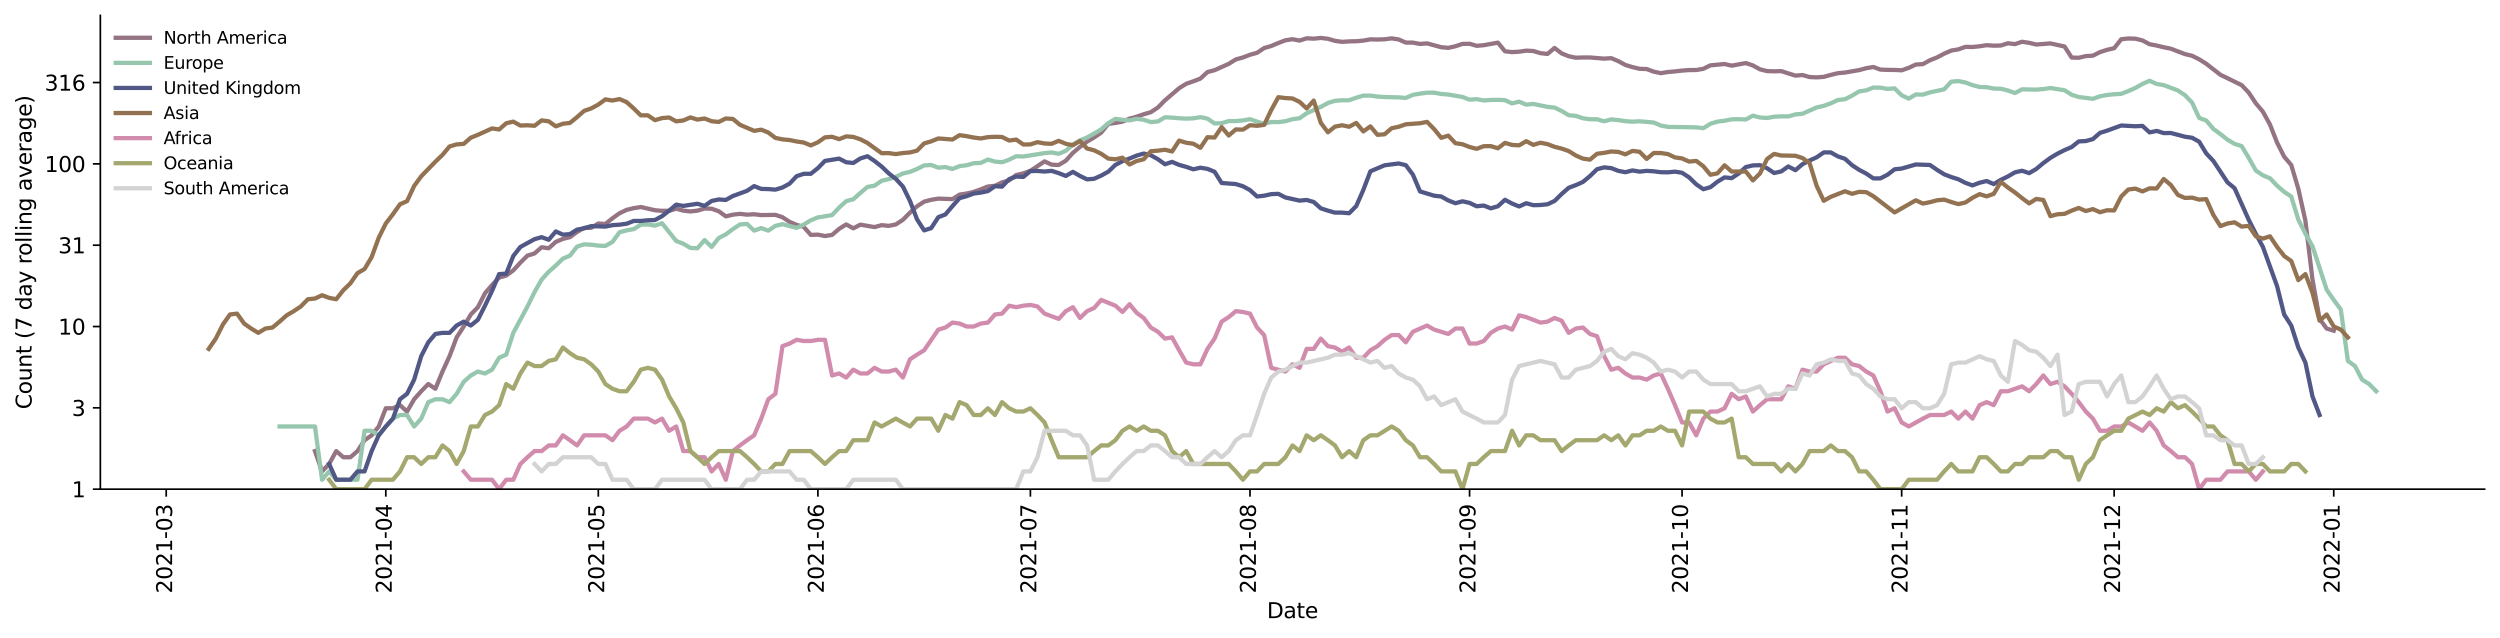 <?xml version="1.0" encoding="utf-8" standalone="no"?>
<!DOCTYPE svg PUBLIC "-//W3C//DTD SVG 1.1//EN"
  "http://www.w3.org/Graphics/SVG/1.1/DTD/svg11.dtd">
<svg height="298.621pt" version="1.1" viewBox="0 0 1170.166 298.621" width="1170.166pt" xmlns="http://www.w3.org/2000/svg" xmlns:xlink="http://www.w3.org/1999/xlink">
 <defs>
  <style type="text/css">*{stroke-linecap:butt;stroke-linejoin:round;}</style>
 </defs>
 <g id="figure_1">
  <g id="patch_1">
   <path d="M 0 298.621 
L 1170.166 298.621 
L 1170.166 0 
L 0 0 
z
" style="fill:#ffffff;"/>
  </g>
  <g id="axes_1">
   <g id="patch_2">
    <path d="M 46.966 228.96 
L 1162.966 228.96 
L 1162.966 7.2 
L 46.966 7.2 
z
" style="fill:#ffffff;"/>
   </g>
   <g id="matplotlib.axis_1">
    <g id="xtick_1">
     <g id="line2d_1">
      <defs>
       <path d="M 0 0 
L 0 3.5 
" id="m999c79dcaa" style="stroke:#000000;stroke-width:0.8;"/>
      </defs>
      <g>
       <use style="stroke:#000000;stroke-width:0.8;" x="77.8" xlink:href="#m999c79dcaa" y="228.96"/>
      </g>
     </g>
     <g id="text_1">
      <!-- 2021-03 -->
      <g transform="translate(80.559 277.743)rotate(-90)scale(0.1 -0.1)">
       <defs>
        <path d="M 1228 531 
L 3431 531 
L 3431 0 
L 469 0 
L 469 531 
Q 828 903 1448 1529 
Q 2069 2156 2228 2338 
Q 2531 2678 2651 2914 
Q 2772 3150 2772 3378 
Q 2772 3750 2511 3984 
Q 2250 4219 1831 4219 
Q 1534 4219 1204 4116 
Q 875 4013 500 3803 
L 500 4441 
Q 881 4594 1212 4672 
Q 1544 4750 1819 4750 
Q 2544 4750 2975 4387 
Q 3406 4025 3406 3419 
Q 3406 3131 3298 2873 
Q 3191 2616 2906 2266 
Q 2828 2175 2409 1742 
Q 1991 1309 1228 531 
z
" id="DejaVuSans-32" transform="scale(0.016)"/>
        <path d="M 2034 4250 
Q 1547 4250 1301 3770 
Q 1056 3291 1056 2328 
Q 1056 1369 1301 889 
Q 1547 409 2034 409 
Q 2525 409 2770 889 
Q 3016 1369 3016 2328 
Q 3016 3291 2770 3770 
Q 2525 4250 2034 4250 
z
M 2034 4750 
Q 2819 4750 3233 4129 
Q 3647 3509 3647 2328 
Q 3647 1150 3233 529 
Q 2819 -91 2034 -91 
Q 1250 -91 836 529 
Q 422 1150 422 2328 
Q 422 3509 836 4129 
Q 1250 4750 2034 4750 
z
" id="DejaVuSans-30" transform="scale(0.016)"/>
        <path d="M 794 531 
L 1825 531 
L 1825 4091 
L 703 3866 
L 703 4441 
L 1819 4666 
L 2450 4666 
L 2450 531 
L 3481 531 
L 3481 0 
L 794 0 
L 794 531 
z
" id="DejaVuSans-31" transform="scale(0.016)"/>
        <path d="M 313 2009 
L 1997 2009 
L 1997 1497 
L 313 1497 
L 313 2009 
z
" id="DejaVuSans-2d" transform="scale(0.016)"/>
        <path d="M 2597 2516 
Q 3050 2419 3304 2112 
Q 3559 1806 3559 1356 
Q 3559 666 3084 287 
Q 2609 -91 1734 -91 
Q 1441 -91 1130 -33 
Q 819 25 488 141 
L 488 750 
Q 750 597 1062 519 
Q 1375 441 1716 441 
Q 2309 441 2620 675 
Q 2931 909 2931 1356 
Q 2931 1769 2642 2001 
Q 2353 2234 1838 2234 
L 1294 2234 
L 1294 2753 
L 1863 2753 
Q 2328 2753 2575 2939 
Q 2822 3125 2822 3475 
Q 2822 3834 2567 4026 
Q 2313 4219 1838 4219 
Q 1578 4219 1281 4162 
Q 984 4106 628 3988 
L 628 4550 
Q 988 4650 1302 4700 
Q 1616 4750 1894 4750 
Q 2613 4750 3031 4423 
Q 3450 4097 3450 3541 
Q 3450 3153 3228 2886 
Q 3006 2619 2597 2516 
z
" id="DejaVuSans-33" transform="scale(0.016)"/>
       </defs>
       <use xlink:href="#DejaVuSans-32"/>
       <use x="63.623" xlink:href="#DejaVuSans-30"/>
       <use x="127.246" xlink:href="#DejaVuSans-32"/>
       <use x="190.869" xlink:href="#DejaVuSans-31"/>
       <use x="254.492" xlink:href="#DejaVuSans-2d"/>
       <use x="290.576" xlink:href="#DejaVuSans-30"/>
       <use x="354.199" xlink:href="#DejaVuSans-33"/>
      </g>
     </g>
    </g>
    <g id="xtick_2">
     <g id="line2d_2">
      <g>
       <use style="stroke:#000000;stroke-width:0.8;" x="180.581" xlink:href="#m999c79dcaa" y="228.96"/>
      </g>
     </g>
     <g id="text_2">
      <!-- 2021-04 -->
      <g transform="translate(183.34 277.743)rotate(-90)scale(0.1 -0.1)">
       <defs>
        <path d="M 2419 4116 
L 825 1625 
L 2419 1625 
L 2419 4116 
z
M 2253 4666 
L 3047 4666 
L 3047 1625 
L 3713 1625 
L 3713 1100 
L 3047 1100 
L 3047 0 
L 2419 0 
L 2419 1100 
L 313 1100 
L 313 1709 
L 2253 4666 
z
" id="DejaVuSans-34" transform="scale(0.016)"/>
       </defs>
       <use xlink:href="#DejaVuSans-32"/>
       <use x="63.623" xlink:href="#DejaVuSans-30"/>
       <use x="127.246" xlink:href="#DejaVuSans-32"/>
       <use x="190.869" xlink:href="#DejaVuSans-31"/>
       <use x="254.492" xlink:href="#DejaVuSans-2d"/>
       <use x="290.576" xlink:href="#DejaVuSans-30"/>
       <use x="354.199" xlink:href="#DejaVuSans-34"/>
      </g>
     </g>
    </g>
    <g id="xtick_3">
     <g id="line2d_3">
      <g>
       <use style="stroke:#000000;stroke-width:0.8;" x="280.046" xlink:href="#m999c79dcaa" y="228.96"/>
      </g>
     </g>
     <g id="text_3">
      <!-- 2021-05 -->
      <g transform="translate(282.805 277.743)rotate(-90)scale(0.1 -0.1)">
       <defs>
        <path d="M 691 4666 
L 3169 4666 
L 3169 4134 
L 1269 4134 
L 1269 2991 
Q 1406 3038 1543 3061 
Q 1681 3084 1819 3084 
Q 2600 3084 3056 2656 
Q 3513 2228 3513 1497 
Q 3513 744 3044 326 
Q 2575 -91 1722 -91 
Q 1428 -91 1123 -41 
Q 819 9 494 109 
L 494 744 
Q 775 591 1075 516 
Q 1375 441 1709 441 
Q 2250 441 2565 725 
Q 2881 1009 2881 1497 
Q 2881 1984 2565 2268 
Q 2250 2553 1709 2553 
Q 1456 2553 1204 2497 
Q 953 2441 691 2322 
L 691 4666 
z
" id="DejaVuSans-35" transform="scale(0.016)"/>
       </defs>
       <use xlink:href="#DejaVuSans-32"/>
       <use x="63.623" xlink:href="#DejaVuSans-30"/>
       <use x="127.246" xlink:href="#DejaVuSans-32"/>
       <use x="190.869" xlink:href="#DejaVuSans-31"/>
       <use x="254.492" xlink:href="#DejaVuSans-2d"/>
       <use x="290.576" xlink:href="#DejaVuSans-30"/>
       <use x="354.199" xlink:href="#DejaVuSans-35"/>
      </g>
     </g>
    </g>
    <g id="xtick_4">
     <g id="line2d_4">
      <g>
       <use style="stroke:#000000;stroke-width:0.8;" x="382.827" xlink:href="#m999c79dcaa" y="228.96"/>
      </g>
     </g>
     <g id="text_4">
      <!-- 2021-06 -->
      <g transform="translate(385.586 277.743)rotate(-90)scale(0.1 -0.1)">
       <defs>
        <path d="M 2113 2584 
Q 1688 2584 1439 2293 
Q 1191 2003 1191 1497 
Q 1191 994 1439 701 
Q 1688 409 2113 409 
Q 2538 409 2786 701 
Q 3034 994 3034 1497 
Q 3034 2003 2786 2293 
Q 2538 2584 2113 2584 
z
M 3366 4563 
L 3366 3988 
Q 3128 4100 2886 4159 
Q 2644 4219 2406 4219 
Q 1781 4219 1451 3797 
Q 1122 3375 1075 2522 
Q 1259 2794 1537 2939 
Q 1816 3084 2150 3084 
Q 2853 3084 3261 2657 
Q 3669 2231 3669 1497 
Q 3669 778 3244 343 
Q 2819 -91 2113 -91 
Q 1303 -91 875 529 
Q 447 1150 447 2328 
Q 447 3434 972 4092 
Q 1497 4750 2381 4750 
Q 2619 4750 2861 4703 
Q 3103 4656 3366 4563 
z
" id="DejaVuSans-36" transform="scale(0.016)"/>
       </defs>
       <use xlink:href="#DejaVuSans-32"/>
       <use x="63.623" xlink:href="#DejaVuSans-30"/>
       <use x="127.246" xlink:href="#DejaVuSans-32"/>
       <use x="190.869" xlink:href="#DejaVuSans-31"/>
       <use x="254.492" xlink:href="#DejaVuSans-2d"/>
       <use x="290.576" xlink:href="#DejaVuSans-30"/>
       <use x="354.199" xlink:href="#DejaVuSans-36"/>
      </g>
     </g>
    </g>
    <g id="xtick_5">
     <g id="line2d_5">
      <g>
       <use style="stroke:#000000;stroke-width:0.8;" x="482.292" xlink:href="#m999c79dcaa" y="228.96"/>
      </g>
     </g>
     <g id="text_5">
      <!-- 2021-07 -->
      <g transform="translate(485.051 277.743)rotate(-90)scale(0.1 -0.1)">
       <defs>
        <path d="M 525 4666 
L 3525 4666 
L 3525 4397 
L 1831 0 
L 1172 0 
L 2766 4134 
L 525 4134 
L 525 4666 
z
" id="DejaVuSans-37" transform="scale(0.016)"/>
       </defs>
       <use xlink:href="#DejaVuSans-32"/>
       <use x="63.623" xlink:href="#DejaVuSans-30"/>
       <use x="127.246" xlink:href="#DejaVuSans-32"/>
       <use x="190.869" xlink:href="#DejaVuSans-31"/>
       <use x="254.492" xlink:href="#DejaVuSans-2d"/>
       <use x="290.576" xlink:href="#DejaVuSans-30"/>
       <use x="354.199" xlink:href="#DejaVuSans-37"/>
      </g>
     </g>
    </g>
    <g id="xtick_6">
     <g id="line2d_6">
      <g>
       <use style="stroke:#000000;stroke-width:0.8;" x="585.073" xlink:href="#m999c79dcaa" y="228.96"/>
      </g>
     </g>
     <g id="text_6">
      <!-- 2021-08 -->
      <g transform="translate(587.832 277.743)rotate(-90)scale(0.1 -0.1)">
       <defs>
        <path d="M 2034 2216 
Q 1584 2216 1326 1975 
Q 1069 1734 1069 1313 
Q 1069 891 1326 650 
Q 1584 409 2034 409 
Q 2484 409 2743 651 
Q 3003 894 3003 1313 
Q 3003 1734 2745 1975 
Q 2488 2216 2034 2216 
z
M 1403 2484 
Q 997 2584 770 2862 
Q 544 3141 544 3541 
Q 544 4100 942 4425 
Q 1341 4750 2034 4750 
Q 2731 4750 3128 4425 
Q 3525 4100 3525 3541 
Q 3525 3141 3298 2862 
Q 3072 2584 2669 2484 
Q 3125 2378 3379 2068 
Q 3634 1759 3634 1313 
Q 3634 634 3220 271 
Q 2806 -91 2034 -91 
Q 1263 -91 848 271 
Q 434 634 434 1313 
Q 434 1759 690 2068 
Q 947 2378 1403 2484 
z
M 1172 3481 
Q 1172 3119 1398 2916 
Q 1625 2713 2034 2713 
Q 2441 2713 2670 2916 
Q 2900 3119 2900 3481 
Q 2900 3844 2670 4047 
Q 2441 4250 2034 4250 
Q 1625 4250 1398 4047 
Q 1172 3844 1172 3481 
z
" id="DejaVuSans-38" transform="scale(0.016)"/>
       </defs>
       <use xlink:href="#DejaVuSans-32"/>
       <use x="63.623" xlink:href="#DejaVuSans-30"/>
       <use x="127.246" xlink:href="#DejaVuSans-32"/>
       <use x="190.869" xlink:href="#DejaVuSans-31"/>
       <use x="254.492" xlink:href="#DejaVuSans-2d"/>
       <use x="290.576" xlink:href="#DejaVuSans-30"/>
       <use x="354.199" xlink:href="#DejaVuSans-38"/>
      </g>
     </g>
    </g>
    <g id="xtick_7">
     <g id="line2d_7">
      <g>
       <use style="stroke:#000000;stroke-width:0.8;" x="687.853" xlink:href="#m999c79dcaa" y="228.96"/>
      </g>
     </g>
     <g id="text_7">
      <!-- 2021-09 -->
      <g transform="translate(690.613 277.743)rotate(-90)scale(0.1 -0.1)">
       <defs>
        <path d="M 703 97 
L 703 672 
Q 941 559 1184 500 
Q 1428 441 1663 441 
Q 2288 441 2617 861 
Q 2947 1281 2994 2138 
Q 2813 1869 2534 1725 
Q 2256 1581 1919 1581 
Q 1219 1581 811 2004 
Q 403 2428 403 3163 
Q 403 3881 828 4315 
Q 1253 4750 1959 4750 
Q 2769 4750 3195 4129 
Q 3622 3509 3622 2328 
Q 3622 1225 3098 567 
Q 2575 -91 1691 -91 
Q 1453 -91 1209 -44 
Q 966 3 703 97 
z
M 1959 2075 
Q 2384 2075 2632 2365 
Q 2881 2656 2881 3163 
Q 2881 3666 2632 3958 
Q 2384 4250 1959 4250 
Q 1534 4250 1286 3958 
Q 1038 3666 1038 3163 
Q 1038 2656 1286 2365 
Q 1534 2075 1959 2075 
z
" id="DejaVuSans-39" transform="scale(0.016)"/>
       </defs>
       <use xlink:href="#DejaVuSans-32"/>
       <use x="63.623" xlink:href="#DejaVuSans-30"/>
       <use x="127.246" xlink:href="#DejaVuSans-32"/>
       <use x="190.869" xlink:href="#DejaVuSans-31"/>
       <use x="254.492" xlink:href="#DejaVuSans-2d"/>
       <use x="290.576" xlink:href="#DejaVuSans-30"/>
       <use x="354.199" xlink:href="#DejaVuSans-39"/>
      </g>
     </g>
    </g>
    <g id="xtick_8">
     <g id="line2d_8">
      <g>
       <use style="stroke:#000000;stroke-width:0.8;" x="787.319" xlink:href="#m999c79dcaa" y="228.96"/>
      </g>
     </g>
     <g id="text_8">
      <!-- 2021-10 -->
      <g transform="translate(790.078 277.743)rotate(-90)scale(0.1 -0.1)">
       <use xlink:href="#DejaVuSans-32"/>
       <use x="63.623" xlink:href="#DejaVuSans-30"/>
       <use x="127.246" xlink:href="#DejaVuSans-32"/>
       <use x="190.869" xlink:href="#DejaVuSans-31"/>
       <use x="254.492" xlink:href="#DejaVuSans-2d"/>
       <use x="290.576" xlink:href="#DejaVuSans-31"/>
       <use x="354.199" xlink:href="#DejaVuSans-30"/>
      </g>
     </g>
    </g>
    <g id="xtick_9">
     <g id="line2d_9">
      <g>
       <use style="stroke:#000000;stroke-width:0.8;" x="890.099" xlink:href="#m999c79dcaa" y="228.96"/>
      </g>
     </g>
     <g id="text_9">
      <!-- 2021-11 -->
      <g transform="translate(892.859 277.743)rotate(-90)scale(0.1 -0.1)">
       <use xlink:href="#DejaVuSans-32"/>
       <use x="63.623" xlink:href="#DejaVuSans-30"/>
       <use x="127.246" xlink:href="#DejaVuSans-32"/>
       <use x="190.869" xlink:href="#DejaVuSans-31"/>
       <use x="254.492" xlink:href="#DejaVuSans-2d"/>
       <use x="290.576" xlink:href="#DejaVuSans-31"/>
       <use x="354.199" xlink:href="#DejaVuSans-31"/>
      </g>
     </g>
    </g>
    <g id="xtick_10">
     <g id="line2d_10">
      <g>
       <use style="stroke:#000000;stroke-width:0.8;" x="989.565" xlink:href="#m999c79dcaa" y="228.96"/>
      </g>
     </g>
     <g id="text_10">
      <!-- 2021-12 -->
      <g transform="translate(992.324 277.743)rotate(-90)scale(0.1 -0.1)">
       <use xlink:href="#DejaVuSans-32"/>
       <use x="63.623" xlink:href="#DejaVuSans-30"/>
       <use x="127.246" xlink:href="#DejaVuSans-32"/>
       <use x="190.869" xlink:href="#DejaVuSans-31"/>
       <use x="254.492" xlink:href="#DejaVuSans-2d"/>
       <use x="290.576" xlink:href="#DejaVuSans-31"/>
       <use x="354.199" xlink:href="#DejaVuSans-32"/>
      </g>
     </g>
    </g>
    <g id="xtick_11">
     <g id="line2d_11">
      <g>
       <use style="stroke:#000000;stroke-width:0.8;" x="1092.345" xlink:href="#m999c79dcaa" y="228.96"/>
      </g>
     </g>
     <g id="text_11">
      <!-- 2022-01 -->
      <g transform="translate(1095.105 277.743)rotate(-90)scale(0.1 -0.1)">
       <use xlink:href="#DejaVuSans-32"/>
       <use x="63.623" xlink:href="#DejaVuSans-30"/>
       <use x="127.246" xlink:href="#DejaVuSans-32"/>
       <use x="190.869" xlink:href="#DejaVuSans-32"/>
       <use x="254.492" xlink:href="#DejaVuSans-2d"/>
       <use x="290.576" xlink:href="#DejaVuSans-30"/>
       <use x="354.199" xlink:href="#DejaVuSans-31"/>
      </g>
     </g>
    </g>
    <g id="text_12">
     <!-- Date -->
     <g transform="translate(593.015 289.341)scale(0.1 -0.1)">
      <defs>
       <path d="M 1259 4147 
L 1259 519 
L 2022 519 
Q 2988 519 3436 956 
Q 3884 1394 3884 2338 
Q 3884 3275 3436 3711 
Q 2988 4147 2022 4147 
L 1259 4147 
z
M 628 4666 
L 1925 4666 
Q 3281 4666 3915 4102 
Q 4550 3538 4550 2338 
Q 4550 1131 3912 565 
Q 3275 0 1925 0 
L 628 0 
L 628 4666 
z
" id="DejaVuSans-44" transform="scale(0.016)"/>
       <path d="M 2194 1759 
Q 1497 1759 1228 1600 
Q 959 1441 959 1056 
Q 959 750 1161 570 
Q 1363 391 1709 391 
Q 2188 391 2477 730 
Q 2766 1069 2766 1631 
L 2766 1759 
L 2194 1759 
z
M 3341 1997 
L 3341 0 
L 2766 0 
L 2766 531 
Q 2569 213 2275 61 
Q 1981 -91 1556 -91 
Q 1019 -91 701 211 
Q 384 513 384 1019 
Q 384 1609 779 1909 
Q 1175 2209 1959 2209 
L 2766 2209 
L 2766 2266 
Q 2766 2663 2505 2880 
Q 2244 3097 1772 3097 
Q 1472 3097 1187 3025 
Q 903 2953 641 2809 
L 641 3341 
Q 956 3463 1253 3523 
Q 1550 3584 1831 3584 
Q 2591 3584 2966 3190 
Q 3341 2797 3341 1997 
z
" id="DejaVuSans-61" transform="scale(0.016)"/>
       <path d="M 1172 4494 
L 1172 3500 
L 2356 3500 
L 2356 3053 
L 1172 3053 
L 1172 1153 
Q 1172 725 1289 603 
Q 1406 481 1766 481 
L 2356 481 
L 2356 0 
L 1766 0 
Q 1100 0 847 248 
Q 594 497 594 1153 
L 594 3053 
L 172 3053 
L 172 3500 
L 594 3500 
L 594 4494 
L 1172 4494 
z
" id="DejaVuSans-74" transform="scale(0.016)"/>
       <path d="M 3597 1894 
L 3597 1613 
L 953 1613 
Q 991 1019 1311 708 
Q 1631 397 2203 397 
Q 2534 397 2845 478 
Q 3156 559 3463 722 
L 3463 178 
Q 3153 47 2828 -22 
Q 2503 -91 2169 -91 
Q 1331 -91 842 396 
Q 353 884 353 1716 
Q 353 2575 817 3079 
Q 1281 3584 2069 3584 
Q 2775 3584 3186 3129 
Q 3597 2675 3597 1894 
z
M 3022 2063 
Q 3016 2534 2758 2815 
Q 2500 3097 2075 3097 
Q 1594 3097 1305 2825 
Q 1016 2553 972 2059 
L 3022 2063 
z
" id="DejaVuSans-65" transform="scale(0.016)"/>
      </defs>
      <use xlink:href="#DejaVuSans-44"/>
      <use x="77.002" xlink:href="#DejaVuSans-61"/>
      <use x="138.281" xlink:href="#DejaVuSans-74"/>
      <use x="177.49" xlink:href="#DejaVuSans-65"/>
     </g>
    </g>
   </g>
   <g id="matplotlib.axis_2">
    <g id="ytick_1">
     <g id="line2d_12">
      <defs>
       <path d="M 0 0 
L -3.5 0 
" id="m1add8d70fd" style="stroke:#000000;stroke-width:0.8;"/>
      </defs>
      <g>
       <use style="stroke:#000000;stroke-width:0.8;" x="46.966" xlink:href="#m1add8d70fd" y="228.96"/>
      </g>
     </g>
     <g id="text_13">
      <!-- 1 -->
      <g transform="translate(33.603 232.759)scale(0.1 -0.1)">
       <use xlink:href="#DejaVuSans-31"/>
      </g>
     </g>
    </g>
    <g id="ytick_2">
     <g id="line2d_13">
      <g>
       <use style="stroke:#000000;stroke-width:0.8;" x="46.966" xlink:href="#m1add8d70fd" y="190.895"/>
      </g>
     </g>
     <g id="text_14">
      <!-- 3 -->
      <g transform="translate(33.603 194.694)scale(0.1 -0.1)">
       <use xlink:href="#DejaVuSans-33"/>
      </g>
     </g>
    </g>
    <g id="ytick_3">
     <g id="line2d_14">
      <g>
       <use style="stroke:#000000;stroke-width:0.8;" x="46.966" xlink:href="#m1add8d70fd" y="152.83"/>
      </g>
     </g>
     <g id="text_15">
      <!-- 10 -->
      <g transform="translate(27.241 156.629)scale(0.1 -0.1)">
       <use xlink:href="#DejaVuSans-31"/>
       <use x="63.623" xlink:href="#DejaVuSans-30"/>
      </g>
     </g>
    </g>
    <g id="ytick_4">
     <g id="line2d_15">
      <g>
       <use style="stroke:#000000;stroke-width:0.8;" x="46.966" xlink:href="#m1add8d70fd" y="114.765"/>
      </g>
     </g>
     <g id="text_16">
      <!-- 31 -->
      <g transform="translate(27.241 118.564)scale(0.1 -0.1)">
       <use xlink:href="#DejaVuSans-33"/>
       <use x="63.623" xlink:href="#DejaVuSans-31"/>
      </g>
     </g>
    </g>
    <g id="ytick_5">
     <g id="line2d_16">
      <g>
       <use style="stroke:#000000;stroke-width:0.8;" x="46.966" xlink:href="#m1add8d70fd" y="76.7"/>
      </g>
     </g>
     <g id="text_17">
      <!-- 100 -->
      <g transform="translate(20.878 80.499)scale(0.1 -0.1)">
       <use xlink:href="#DejaVuSans-31"/>
       <use x="63.623" xlink:href="#DejaVuSans-30"/>
       <use x="127.246" xlink:href="#DejaVuSans-30"/>
      </g>
     </g>
    </g>
    <g id="ytick_6">
     <g id="line2d_17">
      <g>
       <use style="stroke:#000000;stroke-width:0.8;" x="46.966" xlink:href="#m1add8d70fd" y="38.635"/>
      </g>
     </g>
     <g id="text_18">
      <!-- 316 -->
      <g transform="translate(20.878 42.434)scale(0.1 -0.1)">
       <use xlink:href="#DejaVuSans-33"/>
       <use x="63.623" xlink:href="#DejaVuSans-31"/>
       <use x="127.246" xlink:href="#DejaVuSans-36"/>
      </g>
     </g>
    </g>
    <g id="text_19">
     <!-- Count (7 day rolling average) -->
     <g transform="translate(14.798 191.548)rotate(-90)scale(0.1 -0.1)">
      <defs>
       <path d="M 4122 4306 
L 4122 3641 
Q 3803 3938 3442 4084 
Q 3081 4231 2675 4231 
Q 1875 4231 1450 3742 
Q 1025 3253 1025 2328 
Q 1025 1406 1450 917 
Q 1875 428 2675 428 
Q 3081 428 3442 575 
Q 3803 722 4122 1019 
L 4122 359 
Q 3791 134 3420 21 
Q 3050 -91 2638 -91 
Q 1578 -91 968 557 
Q 359 1206 359 2328 
Q 359 3453 968 4101 
Q 1578 4750 2638 4750 
Q 3056 4750 3426 4639 
Q 3797 4528 4122 4306 
z
" id="DejaVuSans-43" transform="scale(0.016)"/>
       <path d="M 1959 3097 
Q 1497 3097 1228 2736 
Q 959 2375 959 1747 
Q 959 1119 1226 758 
Q 1494 397 1959 397 
Q 2419 397 2687 759 
Q 2956 1122 2956 1747 
Q 2956 2369 2687 2733 
Q 2419 3097 1959 3097 
z
M 1959 3584 
Q 2709 3584 3137 3096 
Q 3566 2609 3566 1747 
Q 3566 888 3137 398 
Q 2709 -91 1959 -91 
Q 1206 -91 779 398 
Q 353 888 353 1747 
Q 353 2609 779 3096 
Q 1206 3584 1959 3584 
z
" id="DejaVuSans-6f" transform="scale(0.016)"/>
       <path d="M 544 1381 
L 544 3500 
L 1119 3500 
L 1119 1403 
Q 1119 906 1312 657 
Q 1506 409 1894 409 
Q 2359 409 2629 706 
Q 2900 1003 2900 1516 
L 2900 3500 
L 3475 3500 
L 3475 0 
L 2900 0 
L 2900 538 
Q 2691 219 2414 64 
Q 2138 -91 1772 -91 
Q 1169 -91 856 284 
Q 544 659 544 1381 
z
M 1991 3584 
L 1991 3584 
z
" id="DejaVuSans-75" transform="scale(0.016)"/>
       <path d="M 3513 2113 
L 3513 0 
L 2938 0 
L 2938 2094 
Q 2938 2591 2744 2837 
Q 2550 3084 2163 3084 
Q 1697 3084 1428 2787 
Q 1159 2491 1159 1978 
L 1159 0 
L 581 0 
L 581 3500 
L 1159 3500 
L 1159 2956 
Q 1366 3272 1645 3428 
Q 1925 3584 2291 3584 
Q 2894 3584 3203 3211 
Q 3513 2838 3513 2113 
z
" id="DejaVuSans-6e" transform="scale(0.016)"/>
       <path id="DejaVuSans-20" transform="scale(0.016)"/>
       <path d="M 1984 4856 
Q 1566 4138 1362 3434 
Q 1159 2731 1159 2009 
Q 1159 1288 1364 580 
Q 1569 -128 1984 -844 
L 1484 -844 
Q 1016 -109 783 600 
Q 550 1309 550 2009 
Q 550 2706 781 3412 
Q 1013 4119 1484 4856 
L 1984 4856 
z
" id="DejaVuSans-28" transform="scale(0.016)"/>
       <path d="M 2906 2969 
L 2906 4863 
L 3481 4863 
L 3481 0 
L 2906 0 
L 2906 525 
Q 2725 213 2448 61 
Q 2172 -91 1784 -91 
Q 1150 -91 751 415 
Q 353 922 353 1747 
Q 353 2572 751 3078 
Q 1150 3584 1784 3584 
Q 2172 3584 2448 3432 
Q 2725 3281 2906 2969 
z
M 947 1747 
Q 947 1113 1208 752 
Q 1469 391 1925 391 
Q 2381 391 2643 752 
Q 2906 1113 2906 1747 
Q 2906 2381 2643 2742 
Q 2381 3103 1925 3103 
Q 1469 3103 1208 2742 
Q 947 2381 947 1747 
z
" id="DejaVuSans-64" transform="scale(0.016)"/>
       <path d="M 2059 -325 
Q 1816 -950 1584 -1140 
Q 1353 -1331 966 -1331 
L 506 -1331 
L 506 -850 
L 844 -850 
Q 1081 -850 1212 -737 
Q 1344 -625 1503 -206 
L 1606 56 
L 191 3500 
L 800 3500 
L 1894 763 
L 2988 3500 
L 3597 3500 
L 2059 -325 
z
" id="DejaVuSans-79" transform="scale(0.016)"/>
       <path d="M 2631 2963 
Q 2534 3019 2420 3045 
Q 2306 3072 2169 3072 
Q 1681 3072 1420 2755 
Q 1159 2438 1159 1844 
L 1159 0 
L 581 0 
L 581 3500 
L 1159 3500 
L 1159 2956 
Q 1341 3275 1631 3429 
Q 1922 3584 2338 3584 
Q 2397 3584 2469 3576 
Q 2541 3569 2628 3553 
L 2631 2963 
z
" id="DejaVuSans-72" transform="scale(0.016)"/>
       <path d="M 603 4863 
L 1178 4863 
L 1178 0 
L 603 0 
L 603 4863 
z
" id="DejaVuSans-6c" transform="scale(0.016)"/>
       <path d="M 603 3500 
L 1178 3500 
L 1178 0 
L 603 0 
L 603 3500 
z
M 603 4863 
L 1178 4863 
L 1178 4134 
L 603 4134 
L 603 4863 
z
" id="DejaVuSans-69" transform="scale(0.016)"/>
       <path d="M 2906 1791 
Q 2906 2416 2648 2759 
Q 2391 3103 1925 3103 
Q 1463 3103 1205 2759 
Q 947 2416 947 1791 
Q 947 1169 1205 825 
Q 1463 481 1925 481 
Q 2391 481 2648 825 
Q 2906 1169 2906 1791 
z
M 3481 434 
Q 3481 -459 3084 -895 
Q 2688 -1331 1869 -1331 
Q 1566 -1331 1297 -1286 
Q 1028 -1241 775 -1147 
L 775 -588 
Q 1028 -725 1275 -790 
Q 1522 -856 1778 -856 
Q 2344 -856 2625 -561 
Q 2906 -266 2906 331 
L 2906 616 
Q 2728 306 2450 153 
Q 2172 0 1784 0 
Q 1141 0 747 490 
Q 353 981 353 1791 
Q 353 2603 747 3093 
Q 1141 3584 1784 3584 
Q 2172 3584 2450 3431 
Q 2728 3278 2906 2969 
L 2906 3500 
L 3481 3500 
L 3481 434 
z
" id="DejaVuSans-67" transform="scale(0.016)"/>
       <path d="M 191 3500 
L 800 3500 
L 1894 563 
L 2988 3500 
L 3597 3500 
L 2284 0 
L 1503 0 
L 191 3500 
z
" id="DejaVuSans-76" transform="scale(0.016)"/>
       <path d="M 513 4856 
L 1013 4856 
Q 1481 4119 1714 3412 
Q 1947 2706 1947 2009 
Q 1947 1309 1714 600 
Q 1481 -109 1013 -844 
L 513 -844 
Q 928 -128 1133 580 
Q 1338 1288 1338 2009 
Q 1338 2731 1133 3434 
Q 928 4138 513 4856 
z
" id="DejaVuSans-29" transform="scale(0.016)"/>
      </defs>
      <use xlink:href="#DejaVuSans-43"/>
      <use x="69.824" xlink:href="#DejaVuSans-6f"/>
      <use x="131.006" xlink:href="#DejaVuSans-75"/>
      <use x="194.385" xlink:href="#DejaVuSans-6e"/>
      <use x="257.764" xlink:href="#DejaVuSans-74"/>
      <use x="296.973" xlink:href="#DejaVuSans-20"/>
      <use x="328.76" xlink:href="#DejaVuSans-28"/>
      <use x="367.773" xlink:href="#DejaVuSans-37"/>
      <use x="431.396" xlink:href="#DejaVuSans-20"/>
      <use x="463.184" xlink:href="#DejaVuSans-64"/>
      <use x="526.66" xlink:href="#DejaVuSans-61"/>
      <use x="587.939" xlink:href="#DejaVuSans-79"/>
      <use x="647.119" xlink:href="#DejaVuSans-20"/>
      <use x="678.906" xlink:href="#DejaVuSans-72"/>
      <use x="717.77" xlink:href="#DejaVuSans-6f"/>
      <use x="778.951" xlink:href="#DejaVuSans-6c"/>
      <use x="806.734" xlink:href="#DejaVuSans-6c"/>
      <use x="834.518" xlink:href="#DejaVuSans-69"/>
      <use x="862.301" xlink:href="#DejaVuSans-6e"/>
      <use x="925.68" xlink:href="#DejaVuSans-67"/>
      <use x="989.156" xlink:href="#DejaVuSans-20"/>
      <use x="1020.943" xlink:href="#DejaVuSans-61"/>
      <use x="1082.223" xlink:href="#DejaVuSans-76"/>
      <use x="1141.402" xlink:href="#DejaVuSans-65"/>
      <use x="1202.926" xlink:href="#DejaVuSans-72"/>
      <use x="1244.039" xlink:href="#DejaVuSans-61"/>
      <use x="1305.318" xlink:href="#DejaVuSans-67"/>
      <use x="1368.795" xlink:href="#DejaVuSans-65"/>
      <use x="1430.318" xlink:href="#DejaVuSans-29"/>
     </g>
    </g>
   </g>
   <g id="line2d_18">
    <path clip-path="url(#pb763d5fb84)" d="M 147.426 211.139 
L 150.741 220.651 
L 154.057 217.167 
L 157.372 211.139 
L 160.688 214.016 
L 164.003 214.016 
L 167.319 211.139 
L 170.634 206.043 
L 173.95 203.762 
L 177.265 199.623 
L 180.581 191.099 
L 183.896 191.099 
L 187.212 189.629 
L 190.527 192.637 
L 193.843 186.872 
L 197.158 183.125 
L 200.474 179.76 
L 203.789 181.965 
L 207.105 173.91 
L 210.42 166.712 
L 213.736 157.927 
L 217.051 152.83 
L 220.367 147.198 
L 223.682 143.794 
L 226.998 137.29 
L 230.313 133.396 
L 233.629 129.913 
L 236.944 128.981 
L 240.26 126.547 
L 243.575 122.915 
L 246.891 119.642 
L 250.206 118.62 
L 253.522 115.729 
L 256.837 116.193 
L 260.153 113.213 
L 263.468 111.818 
L 266.784 111.008 
L 270.099 108.567 
L 273.415 106.643 
L 276.73 106.643 
L 280.046 104.604 
L 283.361 104.825 
L 286.677 102.17 
L 289.992 99.807 
L 293.308 98.23 
L 296.623 97.425 
L 299.939 96.898 
L 306.57 98.412 
L 309.885 98.686 
L 313.201 98.686 
L 316.516 97.691 
L 319.832 98.594 
L 323.147 98.963 
L 326.463 98.594 
L 329.778 97.602 
L 333.094 97.691 
L 336.409 98.87 
L 339.725 101.264 
L 343.04 100.479 
L 346.356 100.093 
L 349.672 100.479 
L 352.987 100.285 
L 356.303 100.673 
L 362.934 100.576 
L 366.249 101.663 
L 369.565 103.844 
L 372.88 105.27 
L 376.196 106.179 
L 379.511 109.958 
L 382.827 109.829 
L 386.142 110.479 
L 389.458 109.958 
L 392.773 107.114 
L 396.089 105.046 
L 399.404 106.877 
L 402.72 105.158 
L 409.351 106.294 
L 412.666 105.382 
L 415.982 105.721 
L 419.297 105.046 
L 422.613 102.892 
L 425.928 99.523 
L 429.244 96.552 
L 432.559 94.386 
L 435.875 93.511 
L 439.19 92.966 
L 445.821 93.198 
L 449.137 91.089 
L 452.452 90.582 
L 455.768 89.8 
L 459.083 88.628 
L 462.399 87.3 
L 465.714 86.976 
L 469.03 85.342 
L 472.345 84.434 
L 475.661 81.907 
L 478.976 81.142 
L 482.292 79.974 
L 488.923 75.54 
L 492.238 77.08 
L 495.554 77.224 
L 498.869 75.222 
L 502.185 71.55 
L 505.5 68.76 
L 508.816 66.292 
L 512.131 64.318 
L 515.447 62.058 
L 518.762 57.956 
L 522.078 57.556 
L 525.393 56.927 
L 528.709 55.528 
L 532.024 54.62 
L 535.34 53.477 
L 538.655 52.509 
L 541.971 50.311 
L 545.286 46.957 
L 551.917 41.271 
L 555.233 39.201 
L 558.549 38.066 
L 561.864 36.785 
L 565.18 33.725 
L 568.495 32.848 
L 575.126 29.888 
L 578.442 27.822 
L 581.757 26.908 
L 585.073 25.624 
L 588.388 24.719 
L 591.704 22.501 
L 595.019 21.525 
L 598.335 20.131 
L 601.65 18.867 
L 604.966 18.353 
L 608.281 18.998 
L 611.597 17.935 
L 614.912 18.095 
L 618.228 17.76 
L 621.543 18.152 
L 624.859 19.122 
L 628.174 19.589 
L 631.49 19.372 
L 634.805 19.297 
L 638.121 19.015 
L 641.436 18.41 
L 644.752 18.499 
L 648.067 18.394 
L 651.383 17.959 
L 654.698 18.483 
L 658.014 19.927 
L 661.329 19.952 
L 664.645 20.56 
L 667.96 20.311 
L 674.591 22.1 
L 677.907 22.4 
L 681.222 21.659 
L 684.538 20.543 
L 687.853 20.491 
L 691.169 21.445 
L 694.484 21.162 
L 701.115 19.961 
L 704.431 24.002 
L 707.746 24.397 
L 711.062 24.194 
L 714.377 23.706 
L 717.693 23.877 
L 721.008 24.877 
L 724.324 25.253 
L 727.639 22.446 
L 730.955 24.995 
L 734.27 26.327 
L 737.586 27.013 
L 740.901 26.898 
L 744.217 26.898 
L 750.848 27.447 
L 754.163 27.213 
L 757.479 28.628 
L 760.795 30.408 
L 764.11 31.413 
L 767.426 32.203 
L 770.741 32.326 
L 774.057 33.532 
L 777.372 34.244 
L 780.688 33.699 
L 784.003 33.43 
L 787.319 33.037 
L 790.634 32.786 
L 793.95 32.773 
L 797.265 32.203 
L 800.581 30.583 
L 807.212 29.957 
L 810.527 30.736 
L 817.158 29.523 
L 820.474 30.63 
L 823.789 32.45 
L 827.105 33.29 
L 830.42 33.379 
L 833.736 33.29 
L 840.367 35.402 
L 843.682 35.119 
L 846.998 36.059 
L 850.313 36.211 
L 853.629 35.976 
L 856.944 35.052 
L 860.26 34.257 
L 863.575 33.958 
L 870.206 32.811 
L 873.522 31.921 
L 876.837 31.353 
L 880.153 32.574 
L 883.468 32.711 
L 886.784 32.736 
L 890.099 32.911 
L 893.415 31.751 
L 896.73 30.211 
L 900.046 30.003 
L 903.361 28.179 
L 906.677 26.877 
L 909.992 25.114 
L 913.308 23.668 
L 916.623 23.112 
L 919.939 21.928 
L 923.254 21.992 
L 926.57 21.659 
L 929.885 21.154 
L 933.201 21.374 
L 936.516 21.304 
L 939.832 20.259 
L 943.147 20.647 
L 946.463 19.547 
L 949.778 20.046 
L 953.094 20.838 
L 959.725 20.319 
L 966.356 21.776 
L 969.672 26.929 
L 972.987 27.034 
L 976.303 26.255 
L 979.618 26.05 
L 982.934 24.397 
L 986.249 23.327 
L 989.565 22.565 
L 992.88 18.369 
L 996.196 18.015 
L 999.511 18.111 
L 1002.827 18.932 
L 1006.142 20.69 
L 1009.458 21.321 
L 1012.773 22.118 
L 1016.089 22.787 
L 1022.72 25.323 
L 1026.035 26.101 
L 1029.351 27.757 
L 1032.666 29.842 
L 1039.297 34.998 
L 1049.244 39.846 
L 1052.559 43.34 
L 1055.875 48.35 
L 1059.19 52.282 
L 1062.506 58.306 
L 1065.821 66.743 
L 1069.137 73.335 
L 1072.452 77.224 
L 1075.768 88.358 
L 1079.083 103.312 
L 1082.399 130.871 
L 1085.714 149.252 
L 1089.03 153.788 
L 1092.345 154.775 
L 1092.345 154.775 
" style="fill:none;stroke:#947383;stroke-linecap:square;stroke-width:2;"/>
   </g>
   <g id="line2d_19">
    <path clip-path="url(#pb763d5fb84)" d="M 130.848 199.623 
L 147.426 199.623 
L 150.741 224.545 
L 154.057 220.651 
L 157.372 224.545 
L 167.319 224.545 
L 170.634 201.628 
L 173.95 201.628 
L 177.265 203.762 
L 180.581 199.623 
L 183.896 195.946 
L 187.212 194.25 
L 190.527 194.25 
L 193.843 199.623 
L 197.158 195.946 
L 200.474 188.222 
L 203.789 186.872 
L 207.105 186.872 
L 210.42 188.222 
L 213.736 184.328 
L 217.051 178.71 
L 220.367 175.747 
L 223.682 173.91 
L 226.998 174.816 
L 230.313 173.028 
L 233.629 167.438 
L 236.944 166.001 
L 240.26 155.793 
L 246.891 143.437 
L 250.206 136.705 
L 253.522 130.871 
L 256.837 127.194 
L 260.153 124.281 
L 263.468 121.057 
L 266.784 119.642 
L 270.099 115.423 
L 273.415 114.373 
L 276.73 114.521 
L 280.046 114.969 
L 283.361 115.119 
L 286.677 113.213 
L 289.992 108.691 
L 293.308 107.832 
L 296.623 107.232 
L 299.939 105.158 
L 303.254 105.046 
L 306.57 105.608 
L 309.885 104.494 
L 316.516 112.788 
L 319.832 114.079 
L 323.147 116.038 
L 326.463 116.193 
L 329.778 112.369 
L 333.094 115.575 
L 336.409 111.41 
L 339.725 109.701 
L 343.04 107.232 
L 346.356 105.046 
L 349.672 104.825 
L 352.987 107.954 
L 356.303 106.76 
L 359.618 107.954 
L 362.934 105.721 
L 366.249 104.935 
L 372.88 106.643 
L 376.196 105.158 
L 379.511 103.101 
L 382.827 101.764 
L 389.458 100.673 
L 392.773 97.161 
L 396.089 94.145 
L 399.404 93.276 
L 402.72 90.295 
L 406.035 87.496 
L 409.351 86.912 
L 412.666 84.614 
L 415.982 83.843 
L 419.297 82.804 
L 422.613 81.196 
L 425.928 80.447 
L 429.244 79.1 
L 432.559 77.416 
L 435.875 77.224 
L 439.19 78.496 
L 442.506 78.198 
L 445.821 79.1 
L 449.137 77.756 
L 452.452 77.32 
L 455.768 76.418 
L 459.083 76.231 
L 462.399 74.685 
L 465.714 75.631 
L 469.03 75.953 
L 472.345 74.729 
L 475.661 73.122 
L 478.976 73.25 
L 488.923 71.671 
L 492.238 71.348 
L 495.554 71.997 
L 498.869 70.593 
L 502.185 67.628 
L 505.5 65.711 
L 508.816 64.35 
L 512.131 62.516 
L 515.447 60.546 
L 518.762 57.636 
L 522.078 55.628 
L 525.393 56.081 
L 528.709 56.335 
L 532.024 55.628 
L 535.34 56.055 
L 538.655 57.135 
L 541.971 56.849 
L 545.286 54.887 
L 548.602 55.059 
L 551.917 55.355 
L 555.233 55.528 
L 558.549 55.379 
L 561.864 54.839 
L 565.18 55.528 
L 568.495 57.769 
L 571.811 57.662 
L 575.126 56.668 
L 578.442 56.668 
L 581.757 56.386 
L 585.073 55.778 
L 588.388 56.927 
L 591.704 57.956 
L 595.019 57.109 
L 598.335 57.161 
L 601.65 56.746 
L 604.966 55.778 
L 608.281 55.355 
L 611.597 53.012 
L 618.228 50.036 
L 621.543 48.21 
L 624.859 47.189 
L 628.174 46.919 
L 631.49 46.919 
L 634.805 45.732 
L 638.121 44.765 
L 641.436 44.747 
L 644.752 45.199 
L 648.067 45.418 
L 654.698 45.584 
L 658.014 45.843 
L 661.329 44.389 
L 664.645 43.825 
L 667.96 43.374 
L 671.276 43.374 
L 674.591 43.983 
L 677.907 44.248 
L 684.538 45.382 
L 687.853 46.651 
L 691.169 46.405 
L 694.484 47.034 
L 697.8 46.785 
L 701.115 46.728 
L 704.431 46.881 
L 707.746 48.39 
L 711.062 47.578 
L 714.377 48.977 
L 717.693 48.652 
L 724.324 50.015 
L 727.639 50.354 
L 730.955 51.968 
L 734.27 53.925 
L 737.586 54.234 
L 740.901 55.355 
L 744.217 55.828 
L 747.532 55.828 
L 750.848 56.771 
L 754.163 55.879 
L 757.479 56.208 
L 760.795 56.72 
L 764.11 56.953 
L 767.426 56.771 
L 774.057 57.345 
L 777.372 58.769 
L 780.688 59.379 
L 790.634 59.547 
L 793.95 59.604 
L 797.265 60 
L 800.581 57.929 
L 803.896 56.927 
L 807.212 56.514 
L 810.527 55.854 
L 813.843 55.778 
L 817.158 55.929 
L 820.474 54.139 
L 823.789 54.985 
L 827.105 55.231 
L 830.42 54.62 
L 833.736 54.451 
L 837.051 54.499 
L 840.367 53.547 
L 843.682 53.244 
L 850.313 50.29 
L 853.629 49.554 
L 856.944 48.35 
L 860.26 46.804 
L 863.575 46.424 
L 866.891 44.783 
L 870.206 42.776 
L 873.522 42.272 
L 876.837 40.981 
L 880.153 41.045 
L 883.468 41.612 
L 886.784 41.352 
L 890.099 44.603 
L 893.415 46.16 
L 896.73 44.212 
L 900.046 44.283 
L 903.361 43.237 
L 909.992 41.809 
L 913.308 38.243 
L 916.623 37.935 
L 919.939 38.614 
L 923.254 39.846 
L 926.57 40.709 
L 929.885 40.821 
L 933.201 41.449 
L 936.516 41.53 
L 939.832 42.356 
L 943.147 43.547 
L 946.463 41.809 
L 953.094 41.957 
L 956.409 41.694 
L 959.725 41.19 
L 966.356 42.256 
L 969.672 44.336 
L 972.987 45.4 
L 979.618 46.254 
L 982.934 45.072 
L 986.249 44.461 
L 989.565 44.106 
L 992.88 43.93 
L 996.196 42.624 
L 999.511 41.158 
L 1002.827 39.278 
L 1006.142 37.803 
L 1009.458 39.293 
L 1012.773 39.846 
L 1019.404 42.339 
L 1022.72 44.568 
L 1026.035 48.011 
L 1029.351 55.182 
L 1032.666 56.411 
L 1035.982 60.315 
L 1039.297 62.763 
L 1042.613 65.374 
L 1045.928 67.342 
L 1049.244 68.391 
L 1052.559 73.894 
L 1055.875 79.818 
L 1059.19 82.073 
L 1062.506 83.435 
L 1065.821 86.912 
L 1069.137 89.8 
L 1072.452 91.976 
L 1075.768 102.788 
L 1079.083 109.319 
L 1082.399 115.271 
L 1089.03 135.565 
L 1092.345 140.383 
L 1095.661 144.89 
L 1098.976 168.941 
L 1102.292 171.333 
L 1105.607 177.693 
L 1108.923 179.76 
L 1112.238 183.125 
L 1112.238 183.125 
" style="fill:none;stroke:#96c6ad;stroke-linecap:square;stroke-width:2;"/>
   </g>
   <g id="line2d_20">
    <path clip-path="url(#pb763d5fb84)" d="M 154.057 217.167 
L 157.372 224.545 
L 164.003 224.545 
L 167.319 220.651 
L 170.634 220.651 
L 173.95 211.139 
L 177.265 203.762 
L 180.581 199.623 
L 183.896 195.946 
L 187.212 186.872 
L 190.527 184.328 
L 193.843 177.693 
L 197.158 166.712 
L 200.474 160.208 
L 203.789 156.314 
L 207.105 155.793 
L 210.42 155.793 
L 213.736 152.361 
L 217.051 150.549 
L 220.367 152.361 
L 223.682 149.679 
L 226.998 143.083 
L 230.313 136.13 
L 233.629 128.3 
L 236.944 128.075 
L 240.26 119.816 
L 243.575 115.575 
L 250.206 111.954 
L 253.522 111.008 
L 256.837 112.23 
L 260.153 108.32 
L 263.468 109.829 
L 266.784 109.573 
L 270.099 107.471 
L 273.415 106.877 
L 276.73 105.835 
L 283.361 106.064 
L 286.677 105.382 
L 289.992 105.158 
L 293.308 104.714 
L 296.623 103.417 
L 299.939 103.417 
L 303.254 103.101 
L 306.57 102.996 
L 309.885 101.165 
L 313.201 98.594 
L 316.516 95.786 
L 319.832 96.381 
L 326.463 95.368 
L 329.778 96.381 
L 333.094 94.065 
L 336.409 93.354 
L 339.725 93.589 
L 343.04 91.752 
L 349.672 89.313 
L 352.987 87.105 
L 356.303 88.425 
L 359.618 88.493 
L 362.934 88.764 
L 366.249 87.759 
L 369.565 85.961 
L 372.88 82.465 
L 376.196 81.359 
L 379.511 81.359 
L 382.827 78.696 
L 386.142 75.313 
L 392.773 74.243 
L 396.089 75.953 
L 399.404 76.278 
L 402.72 74.156 
L 406.035 73.122 
L 409.351 75.358 
L 412.666 77.952 
L 415.982 81.142 
L 419.297 83.726 
L 422.613 87.3 
L 425.928 94.065 
L 429.244 102.684 
L 432.559 107.832 
L 435.875 106.76 
L 439.19 101.663 
L 442.506 100.382 
L 445.821 96.466 
L 449.137 92.735 
L 452.452 91.827 
L 455.768 90.582 
L 459.083 90.153 
L 462.399 89.451 
L 465.714 87.17 
L 469.03 87.365 
L 472.345 83.843 
L 475.661 82.634 
L 478.976 82.804 
L 482.292 80.079 
L 485.607 80.027 
L 488.923 80.289 
L 492.238 79.974 
L 495.554 81.034 
L 498.869 82.352 
L 502.185 80.447 
L 505.5 82.352 
L 508.816 83.96 
L 512.131 83.667 
L 515.447 82.185 
L 518.762 80.341 
L 522.078 77.176 
L 525.393 75.449 
L 528.709 74.199 
L 532.024 72.827 
L 535.34 71.874 
L 538.655 72.659 
L 541.971 74.507 
L 545.286 76.89 
L 548.602 75.769 
L 551.917 77.176 
L 555.233 78.099 
L 558.549 79.252 
L 561.864 78.496 
L 565.18 79.049 
L 568.495 80.394 
L 571.811 85.65 
L 578.442 86.149 
L 581.757 87.17 
L 585.073 88.969 
L 588.388 91.976 
L 591.704 91.604 
L 595.019 90.87 
L 598.335 90.726 
L 601.65 92.429 
L 608.281 93.906 
L 611.597 93.589 
L 614.912 94.548 
L 618.228 97.513 
L 621.543 98.594 
L 624.859 99.523 
L 628.174 99.523 
L 631.49 99.807 
L 634.805 96.466 
L 638.121 88.9 
L 641.436 80.184 
L 648.067 77.368 
L 654.698 76.512 
L 658.014 77.32 
L 661.329 81.742 
L 664.645 89.59 
L 671.276 91.604 
L 674.591 91.976 
L 677.907 93.826 
L 681.222 95.12 
L 684.538 94.225 
L 687.853 94.956 
L 691.169 96.552 
L 694.484 96.21 
L 697.8 97.513 
L 701.115 96.552 
L 704.431 93.511 
L 707.746 95.285 
L 711.062 96.638 
L 714.377 95.12 
L 717.693 96.04 
L 721.008 95.955 
L 724.324 95.618 
L 727.639 94.065 
L 730.955 90.798 
L 734.27 87.891 
L 737.586 86.655 
L 740.901 85.158 
L 744.217 82.409 
L 747.532 79.201 
L 750.848 78.346 
L 754.163 78.696 
L 757.479 79.974 
L 760.795 80.606 
L 764.11 79.766 
L 767.426 80.341 
L 770.741 79.974 
L 774.057 80.184 
L 777.372 80.606 
L 780.688 80.659 
L 784.003 80.341 
L 787.319 80.873 
L 790.634 83.032 
L 793.95 86.275 
L 797.265 88.56 
L 800.581 87.627 
L 803.896 85.036 
L 807.212 83.032 
L 810.527 83.377 
L 813.843 81.196 
L 817.158 78.198 
L 820.474 77.416 
L 823.789 77.32 
L 827.105 78.746 
L 830.42 80.98 
L 833.736 80.236 
L 837.051 77.903 
L 840.367 79.663 
L 843.682 76.842 
L 846.998 75.132 
L 850.313 73.635 
L 853.629 71.348 
L 856.944 71.348 
L 860.26 73.207 
L 863.575 74.331 
L 866.891 77.32 
L 870.206 79.508 
L 873.522 81.25 
L 876.837 83.493 
L 880.153 83.493 
L 883.468 81.797 
L 886.784 79.252 
L 890.099 78.897 
L 896.73 76.985 
L 903.361 77.224 
L 906.677 79.508 
L 909.992 81.577 
L 913.308 82.861 
L 916.623 83.901 
L 919.939 85.588 
L 923.254 86.783 
L 926.57 85.526 
L 929.885 84.734 
L 933.201 86.149 
L 936.516 84.196 
L 939.832 82.577 
L 943.147 80.659 
L 946.463 79.922 
L 949.778 81.034 
L 953.094 79.1 
L 956.409 76.324 
L 959.725 73.894 
L 963.04 71.915 
L 966.356 70.242 
L 969.672 68.835 
L 972.987 66.188 
L 976.303 66.017 
L 979.618 65.106 
L 982.934 62.18 
L 986.249 61.16 
L 992.88 58.742 
L 999.511 59.101 
L 1002.827 58.935 
L 1006.142 61.967 
L 1009.458 61.279 
L 1012.773 62.302 
L 1016.089 62.241 
L 1022.72 63.994 
L 1026.035 64.48 
L 1029.351 66.326 
L 1032.666 71.793 
L 1035.982 75.313 
L 1042.613 85.342 
L 1045.928 88.09 
L 1052.559 102.892 
L 1055.875 109.445 
L 1059.19 115.575 
L 1065.821 133.925 
L 1069.137 147.198 
L 1072.452 152.361 
L 1075.768 162.658 
L 1079.083 169.719 
L 1082.399 185.575 
L 1085.714 194.25 
L 1085.714 194.25 
" style="fill:none;stroke:#525886;stroke-linecap:square;stroke-width:2;"/>
   </g>
   <g id="line2d_21">
    <path clip-path="url(#pb763d5fb84)" d="M 97.693 163.3 
L 101.008 158.482 
L 104.324 151.899 
L 107.639 147.198 
L 110.955 146.802 
L 114.27 151.443 
L 117.586 153.788 
L 120.901 155.793 
L 124.217 153.788 
L 127.532 153.306 
L 130.848 150.549 
L 134.163 147.599 
L 137.479 145.642 
L 140.795 143.437 
L 144.11 140.06 
L 147.426 139.741 
L 150.741 138.188 
L 154.057 139.424 
L 157.372 140.06 
L 160.688 135.846 
L 164.003 132.618 
L 167.319 127.853 
L 170.634 125.914 
L 173.95 120.342 
L 177.265 111.276 
L 180.581 104.604 
L 183.896 100.285 
L 187.212 95.618 
L 190.527 94.145 
L 193.843 87.041 
L 197.158 82.521 
L 203.789 75.677 
L 207.105 72.492 
L 210.42 68.538 
L 213.736 67.592 
L 217.051 67.342 
L 220.367 64.448 
L 223.682 63.106 
L 230.313 60.114 
L 233.629 60.604 
L 236.944 57.689 
L 240.26 56.927 
L 243.575 58.769 
L 246.891 58.632 
L 250.206 58.879 
L 253.522 56.36 
L 256.837 56.771 
L 260.153 59.128 
L 263.468 57.929 
L 266.784 57.53 
L 270.099 54.814 
L 273.415 51.901 
L 276.73 50.739 
L 280.046 48.957 
L 283.361 46.519 
L 286.677 47.054 
L 289.992 46.367 
L 293.308 47.794 
L 296.623 50.761 
L 299.939 53.996 
L 303.254 53.996 
L 306.57 56.233 
L 309.885 55.28 
L 313.201 54.985 
L 316.516 56.797 
L 319.832 56.386 
L 323.147 54.961 
L 326.463 55.98 
L 329.778 55.454 
L 333.094 56.746 
L 336.409 57.083 
L 339.725 55.454 
L 343.04 55.678 
L 346.356 58.414 
L 352.987 61.249 
L 356.303 60.691 
L 359.618 62.028 
L 362.934 64.546 
L 366.249 65.24 
L 369.565 65.542 
L 372.88 66.223 
L 376.196 66.708 
L 379.511 68.062 
L 382.827 66.603 
L 386.142 64.285 
L 389.458 64.027 
L 392.773 65.14 
L 396.089 63.834 
L 399.404 64.091 
L 402.72 65.206 
L 406.035 66.918 
L 412.666 71.712 
L 415.982 71.671 
L 419.297 72.12 
L 422.613 71.63 
L 425.928 71.348 
L 429.244 70.515 
L 432.559 67.13 
L 435.875 66.154 
L 439.19 64.808 
L 445.821 65.307 
L 449.137 63.263 
L 452.452 63.738 
L 455.768 64.383 
L 459.083 64.808 
L 462.399 64.188 
L 465.714 64.027 
L 469.03 64.123 
L 472.345 65.778 
L 475.661 65.34 
L 478.976 67.628 
L 482.292 67.592 
L 485.607 66.534 
L 488.923 67.165 
L 492.238 67.307 
L 495.554 65.915 
L 498.869 67.307 
L 502.185 67.953 
L 505.5 66.017 
L 508.816 69.512 
L 512.131 70.359 
L 515.447 71.997 
L 518.762 74.243 
L 522.078 74.552 
L 525.393 73.808 
L 528.709 76.985 
L 532.024 75.358 
L 535.34 74.552 
L 538.655 70.79 
L 541.971 70.515 
L 545.286 70.087 
L 548.602 70.909 
L 551.917 65.812 
L 555.233 66.813 
L 558.549 67.271 
L 561.864 69.172 
L 565.18 64.22 
L 568.495 64.383 
L 571.811 59.491 
L 575.126 63.42 
L 578.442 60.575 
L 581.757 60.691 
L 585.073 58.605 
L 588.388 58.879 
L 591.704 58.441 
L 595.019 51.524 
L 598.335 45.492 
L 601.65 45.899 
L 604.966 46.085 
L 608.281 47.676 
L 611.597 50.761 
L 614.912 47.092 
L 618.228 57.503 
L 621.543 61.907 
L 624.859 59.267 
L 628.174 58.632 
L 631.49 59.323 
L 634.805 57.53 
L 638.121 61.517 
L 641.436 59.156 
L 644.752 63.106 
L 648.067 62.856 
L 651.383 60.029 
L 654.698 59.323 
L 658.014 58.171 
L 664.645 57.689 
L 667.96 57.057 
L 671.276 60.431 
L 674.591 64.513 
L 677.907 63.484 
L 681.222 67.024 
L 684.538 67.521 
L 687.853 68.798 
L 691.169 69.664 
L 694.484 68.428 
L 697.8 68.391 
L 701.115 69.398 
L 704.431 66.883 
L 707.746 67.844 
L 711.062 68.026 
L 714.377 66.085 
L 717.693 67.808 
L 721.008 66.813 
L 724.324 67.449 
L 727.639 68.723 
L 730.955 69.55 
L 734.27 70.711 
L 737.586 72.785 
L 740.901 74.243 
L 744.217 74.729 
L 747.532 71.956 
L 750.848 71.55 
L 754.163 70.909 
L 757.479 71.108 
L 760.795 72.244 
L 764.11 70.633 
L 767.426 71.028 
L 770.741 74.375 
L 774.057 71.63 
L 777.372 71.63 
L 780.688 72.12 
L 784.003 73.678 
L 787.319 74.156 
L 790.634 75.631 
L 793.95 75.313 
L 797.265 77.805 
L 800.581 81.797 
L 803.896 81.142 
L 807.212 77.368 
L 810.527 80.289 
L 817.158 80.289 
L 820.474 84.434 
L 823.789 81.196 
L 827.105 74.419 
L 830.42 72.038 
L 833.736 72.785 
L 840.367 72.911 
L 843.682 73.981 
L 846.998 76.324 
L 850.313 86.976 
L 853.629 93.985 
L 856.944 92.127 
L 863.575 89.521 
L 866.891 90.726 
L 870.206 89.8 
L 873.522 89.941 
L 876.837 91.827 
L 886.784 99.429 
L 896.73 93.747 
L 900.046 95.285 
L 903.361 94.629 
L 906.677 93.747 
L 909.992 93.432 
L 913.308 94.548 
L 916.623 95.535 
L 919.939 94.792 
L 923.254 92.582 
L 926.57 90.87 
L 929.885 91.901 
L 933.201 90.726 
L 936.516 85.158 
L 939.832 87.759 
L 943.147 90.082 
L 946.463 92.735 
L 949.778 95.203 
L 953.094 93.12 
L 956.409 93.589 
L 959.725 101.165 
L 963.04 100.285 
L 966.356 100.093 
L 969.672 98.594 
L 972.987 97.336 
L 976.303 98.778 
L 979.618 97.87 
L 982.934 99.335 
L 986.249 98.412 
L 989.565 98.503 
L 992.88 91.976 
L 996.196 88.696 
L 999.511 88.291 
L 1002.827 89.59 
L 1006.142 88.157 
L 1009.458 88.224 
L 1012.773 83.784 
L 1016.089 86.592 
L 1019.404 91.235 
L 1022.72 92.658 
L 1026.035 92.505 
L 1029.351 93.432 
L 1032.666 93.198 
L 1035.982 100.576 
L 1039.297 105.835 
L 1042.613 104.604 
L 1045.928 104.059 
L 1049.244 106.064 
L 1052.559 105.721 
L 1055.875 110.61 
L 1059.19 111.681 
L 1062.506 110.61 
L 1065.821 115.575 
L 1069.137 119.816 
L 1072.452 122.159 
L 1075.768 131.115 
L 1079.083 128.3 
L 1082.399 136.997 
L 1085.714 150.111 
L 1089.03 147.198 
L 1092.345 152.83 
L 1095.661 154.278 
L 1098.976 157.927 
L 1098.976 157.927 
" style="fill:none;stroke:#937252;stroke-linecap:square;stroke-width:2;"/>
   </g>
   <g id="line2d_22">
    <path clip-path="url(#pb763d5fb84)" d="M 217.051 220.651 
L 220.367 224.545 
L 230.313 224.545 
L 233.629 228.96 
L 236.944 224.545 
L 240.26 224.545 
L 243.575 217.167 
L 246.891 214.016 
L 250.206 211.139 
L 253.522 211.139 
L 256.837 208.493 
L 260.153 208.493 
L 263.468 203.762 
L 266.784 206.043 
L 270.099 208.493 
L 273.415 203.762 
L 283.361 203.762 
L 286.677 206.043 
L 289.992 201.628 
L 293.308 199.623 
L 296.623 195.946 
L 303.254 195.946 
L 306.57 197.733 
L 309.885 195.946 
L 313.201 201.628 
L 316.516 199.623 
L 319.832 211.139 
L 323.147 211.139 
L 326.463 214.016 
L 329.778 214.016 
L 333.094 220.651 
L 336.409 217.167 
L 339.725 224.545 
L 343.04 211.139 
L 346.356 208.493 
L 349.672 206.043 
L 352.987 203.762 
L 356.303 195.946 
L 359.618 186.872 
L 362.934 184.328 
L 366.249 162.028 
L 369.565 160.804 
L 372.88 159.048 
L 376.196 159.623 
L 379.511 159.623 
L 382.827 159.048 
L 386.142 159.048 
L 389.458 175.747 
L 392.773 174.816 
L 396.089 176.706 
L 399.404 173.028 
L 402.72 174.816 
L 406.035 174.816 
L 409.351 172.17 
L 412.666 173.91 
L 415.982 173.91 
L 419.297 173.028 
L 422.613 176.706 
L 425.928 168.181 
L 429.244 166.001 
L 432.559 163.955 
L 439.19 154.278 
L 442.506 153.306 
L 445.821 150.993 
L 449.137 151.443 
L 452.452 152.83 
L 455.768 152.83 
L 459.083 151.443 
L 462.399 150.993 
L 465.714 147.198 
L 469.03 146.802 
L 472.345 143.083 
L 475.661 143.794 
L 478.976 143.083 
L 482.292 142.733 
L 485.607 143.437 
L 488.923 146.802 
L 495.554 149.252 
L 498.869 145.642 
L 502.185 143.794 
L 505.5 148.831 
L 508.816 145.642 
L 512.131 144.156 
L 515.447 140.383 
L 522.078 143.083 
L 525.393 146.024 
L 528.709 142.387 
L 532.024 146.411 
L 535.34 148.831 
L 538.655 153.306 
L 541.971 155.28 
L 545.286 158.482 
L 548.602 157.927 
L 551.917 163.955 
L 555.233 169.719 
L 558.549 170.516 
L 561.864 170.516 
L 565.18 163.3 
L 568.495 158.482 
L 571.811 150.549 
L 575.126 148.415 
L 578.442 145.642 
L 581.757 146.024 
L 585.073 146.802 
L 588.388 153.306 
L 591.704 156.843 
L 595.019 172.17 
L 601.65 173.91 
L 604.966 170.516 
L 608.281 172.17 
L 611.597 163.3 
L 614.912 163.3 
L 618.228 158.482 
L 621.543 162.028 
L 624.859 162.658 
L 628.174 164.623 
L 631.49 162.658 
L 634.805 167.438 
L 638.121 167.438 
L 641.436 163.955 
L 644.752 162.028 
L 648.067 159.048 
L 651.383 156.843 
L 654.698 156.843 
L 658.014 160.208 
L 661.329 155.28 
L 667.96 152.361 
L 671.276 154.278 
L 677.907 156.314 
L 681.222 153.788 
L 684.538 153.788 
L 687.853 160.804 
L 691.169 160.804 
L 694.484 159.623 
L 697.8 155.793 
L 701.115 153.788 
L 704.431 152.83 
L 707.746 154.278 
L 711.062 147.599 
L 714.377 148.415 
L 721.008 150.993 
L 724.324 150.549 
L 727.639 148.831 
L 730.955 150.111 
L 734.27 155.793 
L 737.586 153.788 
L 740.901 153.306 
L 744.217 156.314 
L 747.532 157.38 
L 750.848 166.712 
L 754.163 173.028 
L 757.479 172.17 
L 760.795 174.816 
L 764.11 176.706 
L 767.426 176.706 
L 770.741 177.693 
L 774.057 175.747 
L 777.372 174.816 
L 780.688 181.965 
L 784.003 189.629 
L 787.319 197.733 
L 790.634 197.733 
L 793.95 203.762 
L 797.265 195.946 
L 800.581 192.637 
L 803.896 192.637 
L 807.212 191.099 
L 810.527 184.328 
L 813.843 186.872 
L 817.158 185.575 
L 820.474 192.637 
L 823.789 189.629 
L 827.105 186.872 
L 833.736 186.872 
L 837.051 180.844 
L 840.367 181.965 
L 843.682 173.028 
L 846.998 173.91 
L 850.313 173.91 
L 853.629 170.516 
L 860.26 167.438 
L 863.575 167.438 
L 866.891 170.516 
L 870.206 171.333 
L 873.522 173.91 
L 876.837 175.747 
L 880.153 183.125 
L 883.468 192.637 
L 886.784 191.099 
L 890.099 197.733 
L 893.415 199.623 
L 900.046 195.946 
L 903.361 194.25 
L 909.992 194.25 
L 913.308 192.637 
L 916.623 195.946 
L 919.939 192.637 
L 923.254 195.946 
L 926.57 189.629 
L 929.885 188.222 
L 933.201 189.629 
L 936.516 183.125 
L 939.832 183.125 
L 946.463 180.844 
L 949.778 183.125 
L 953.094 179.76 
L 956.409 175.747 
L 959.725 179.76 
L 963.04 178.71 
L 966.356 180.844 
L 969.672 184.328 
L 972.987 188.222 
L 976.303 192.637 
L 979.618 195.946 
L 982.934 201.628 
L 986.249 201.628 
L 989.565 199.623 
L 992.88 199.623 
L 996.196 197.733 
L 1002.827 201.628 
L 1006.142 197.733 
L 1009.458 201.628 
L 1012.773 208.493 
L 1016.089 211.139 
L 1019.404 214.016 
L 1022.72 214.016 
L 1026.035 217.167 
L 1029.351 228.96 
L 1032.666 224.545 
L 1039.297 224.545 
L 1042.613 220.651 
L 1052.559 220.651 
L 1055.875 224.545 
L 1059.19 220.651 
L 1059.19 220.651 
" style="fill:none;stroke:#d18cad;stroke-linecap:square;stroke-width:2;"/>
   </g>
   <g id="line2d_23">
    <path clip-path="url(#pb763d5fb84)" d="M 154.057 224.545 
L 157.372 228.96 
L 170.634 228.96 
L 173.95 224.545 
L 183.896 224.545 
L 187.212 220.651 
L 190.527 214.016 
L 193.843 214.016 
L 197.158 217.167 
L 200.474 214.016 
L 203.789 214.016 
L 207.105 208.493 
L 210.42 211.139 
L 213.736 217.167 
L 217.051 211.139 
L 220.367 199.623 
L 223.682 199.623 
L 226.998 194.25 
L 230.313 192.637 
L 233.629 189.629 
L 236.944 179.76 
L 240.26 181.965 
L 243.575 174.816 
L 246.891 169.719 
L 250.206 171.333 
L 253.522 171.333 
L 256.837 168.941 
L 260.153 168.181 
L 263.468 162.658 
L 266.784 165.304 
L 270.099 167.438 
L 273.415 168.181 
L 276.73 170.516 
L 280.046 173.91 
L 283.361 179.76 
L 286.677 181.965 
L 289.992 183.125 
L 293.308 183.125 
L 296.623 178.71 
L 299.939 173.028 
L 303.254 172.17 
L 306.57 173.028 
L 309.885 177.693 
L 313.201 185.575 
L 316.516 191.099 
L 319.832 197.733 
L 323.147 211.139 
L 326.463 214.016 
L 329.778 217.167 
L 333.094 214.016 
L 336.409 211.139 
L 346.356 211.139 
L 349.672 214.016 
L 352.987 217.167 
L 356.303 220.651 
L 359.618 220.651 
L 362.934 217.167 
L 366.249 217.167 
L 369.565 211.139 
L 379.511 211.139 
L 382.827 214.016 
L 386.142 217.167 
L 389.458 214.016 
L 392.773 211.139 
L 396.089 211.139 
L 399.404 206.043 
L 406.035 206.043 
L 409.351 197.733 
L 412.666 199.623 
L 419.297 195.946 
L 425.928 199.623 
L 429.244 195.946 
L 435.875 195.946 
L 439.19 201.628 
L 442.506 194.25 
L 445.821 195.946 
L 449.137 188.222 
L 452.452 189.629 
L 455.768 194.25 
L 459.083 194.25 
L 462.399 191.099 
L 465.714 194.25 
L 469.03 188.222 
L 472.345 191.099 
L 475.661 192.637 
L 478.976 192.637 
L 482.292 191.099 
L 485.607 194.25 
L 488.923 197.733 
L 492.238 206.043 
L 495.554 214.016 
L 508.816 214.016 
L 512.131 211.139 
L 515.447 208.493 
L 518.762 208.493 
L 522.078 206.043 
L 525.393 201.628 
L 528.709 199.623 
L 532.024 201.628 
L 535.34 199.623 
L 538.655 201.628 
L 541.971 201.628 
L 545.286 203.762 
L 548.602 211.139 
L 551.917 214.016 
L 555.233 211.139 
L 558.549 217.167 
L 575.126 217.167 
L 578.442 220.651 
L 581.757 224.545 
L 585.073 220.651 
L 588.388 220.651 
L 591.704 217.167 
L 598.335 217.167 
L 601.65 214.016 
L 604.966 208.493 
L 608.281 211.139 
L 611.597 203.762 
L 614.912 206.043 
L 618.228 203.762 
L 621.543 206.043 
L 624.859 208.493 
L 628.174 214.016 
L 631.49 211.139 
L 634.805 214.016 
L 638.121 206.043 
L 641.436 203.762 
L 644.752 203.762 
L 651.383 199.623 
L 654.698 201.628 
L 658.014 206.043 
L 661.329 208.493 
L 664.645 214.016 
L 667.96 214.016 
L 671.276 217.167 
L 674.591 220.651 
L 681.222 220.651 
L 684.538 228.96 
L 687.853 217.167 
L 691.169 217.167 
L 694.484 214.016 
L 697.8 211.139 
L 704.431 211.139 
L 707.746 201.628 
L 711.062 208.493 
L 714.377 203.762 
L 717.693 203.762 
L 721.008 206.043 
L 727.639 206.043 
L 730.955 211.139 
L 734.27 208.493 
L 737.586 206.043 
L 747.532 206.043 
L 750.848 203.762 
L 754.163 206.043 
L 757.479 203.762 
L 760.795 208.493 
L 764.11 203.762 
L 767.426 203.762 
L 770.741 201.628 
L 774.057 201.628 
L 777.372 199.623 
L 780.688 201.628 
L 784.003 201.628 
L 787.319 208.493 
L 790.634 192.637 
L 797.265 192.637 
L 800.581 195.946 
L 803.896 197.733 
L 807.212 197.733 
L 810.527 195.946 
L 813.843 214.016 
L 817.158 214.016 
L 820.474 217.167 
L 830.42 217.167 
L 833.736 220.651 
L 837.051 217.167 
L 840.367 220.651 
L 843.682 217.167 
L 846.998 211.139 
L 853.629 211.139 
L 856.944 208.493 
L 860.26 211.139 
L 863.575 211.139 
L 866.891 214.016 
L 870.206 220.651 
L 873.522 220.651 
L 876.837 224.545 
L 880.153 228.96 
L 890.099 228.96 
L 893.415 224.545 
L 906.677 224.545 
L 909.992 220.651 
L 913.308 217.167 
L 916.623 220.651 
L 923.254 220.651 
L 926.57 214.016 
L 929.885 214.016 
L 933.201 217.167 
L 936.516 220.651 
L 939.832 220.651 
L 943.147 217.167 
L 946.463 217.167 
L 949.778 214.016 
L 956.409 214.016 
L 959.725 211.139 
L 963.04 211.139 
L 966.356 214.016 
L 969.672 214.016 
L 972.987 224.545 
L 976.303 217.167 
L 979.618 214.016 
L 982.934 206.043 
L 986.249 203.762 
L 989.565 201.628 
L 992.88 201.628 
L 996.196 195.946 
L 1002.827 192.637 
L 1006.142 194.25 
L 1009.458 191.099 
L 1012.773 192.637 
L 1016.089 188.222 
L 1019.404 191.099 
L 1022.72 189.629 
L 1026.035 192.637 
L 1029.351 195.946 
L 1032.666 199.623 
L 1035.982 199.623 
L 1039.297 203.762 
L 1042.613 206.043 
L 1045.928 217.167 
L 1049.244 217.167 
L 1052.559 220.651 
L 1055.875 217.167 
L 1059.19 217.167 
L 1062.506 220.651 
L 1069.137 220.651 
L 1072.452 217.167 
L 1075.768 217.167 
L 1079.083 220.651 
L 1079.083 220.651 
" style="fill:none;stroke:#a4a86f;stroke-linecap:square;stroke-width:2;"/>
   </g>
   <g id="line2d_24">
    <path clip-path="url(#pb763d5fb84)" d="M 250.206 217.167 
L 253.522 220.651 
L 256.837 217.167 
L 260.153 217.167 
L 263.468 214.016 
L 276.73 214.016 
L 280.046 217.167 
L 283.361 217.167 
L 286.677 224.545 
L 293.308 224.545 
L 296.623 228.96 
L 306.57 228.96 
L 309.885 224.545 
L 329.778 224.545 
L 333.094 228.96 
L 346.356 228.96 
L 349.672 224.545 
L 352.987 224.545 
L 356.303 220.651 
L 369.565 220.651 
L 372.88 224.545 
L 376.196 224.545 
L 379.511 228.96 
L 396.089 228.96 
L 399.404 224.545 
L 419.297 224.545 
L 422.613 228.96 
L 475.661 228.96 
L 478.976 220.651 
L 482.292 220.651 
L 485.607 214.016 
L 488.923 201.628 
L 498.869 201.628 
L 502.185 203.762 
L 505.5 203.762 
L 508.816 208.493 
L 512.131 224.545 
L 518.762 224.545 
L 522.078 220.651 
L 525.393 217.167 
L 528.709 214.016 
L 532.024 211.139 
L 535.34 211.139 
L 538.655 208.493 
L 541.971 208.493 
L 545.286 211.139 
L 548.602 214.016 
L 551.917 214.016 
L 555.233 217.167 
L 561.864 217.167 
L 565.18 214.016 
L 568.495 211.139 
L 571.811 214.016 
L 575.126 211.139 
L 578.442 206.043 
L 581.757 203.762 
L 585.073 203.762 
L 588.388 194.25 
L 591.704 184.328 
L 595.019 176.706 
L 598.335 173.91 
L 601.65 173.028 
L 608.281 169.719 
L 611.597 169.719 
L 621.543 167.438 
L 624.859 166.001 
L 628.174 166.001 
L 631.49 165.304 
L 638.121 168.181 
L 641.436 169.719 
L 644.752 168.941 
L 648.067 172.17 
L 651.383 171.333 
L 654.698 174.816 
L 658.014 176.706 
L 661.329 177.693 
L 664.645 180.844 
L 667.96 186.872 
L 671.276 185.575 
L 674.591 189.629 
L 681.222 186.872 
L 684.538 192.637 
L 691.169 195.946 
L 694.484 197.733 
L 701.115 197.733 
L 704.431 194.25 
L 707.746 177.693 
L 711.062 171.333 
L 721.008 168.941 
L 727.639 170.516 
L 730.955 176.706 
L 734.27 176.706 
L 737.586 173.028 
L 744.217 171.333 
L 747.532 168.941 
L 750.848 164.623 
L 754.163 163.3 
L 757.479 166.712 
L 760.795 168.181 
L 764.11 165.304 
L 767.426 166.001 
L 770.741 167.438 
L 774.057 169.719 
L 777.372 173.91 
L 780.688 173.028 
L 784.003 173.91 
L 787.319 176.706 
L 790.634 173.91 
L 793.95 173.91 
L 797.265 177.693 
L 800.581 179.76 
L 810.527 179.76 
L 813.843 183.125 
L 817.158 183.125 
L 823.789 180.844 
L 827.105 185.575 
L 830.42 184.328 
L 833.736 184.328 
L 837.051 181.965 
L 840.367 181.965 
L 843.682 174.816 
L 846.998 175.747 
L 850.313 170.516 
L 853.629 169.719 
L 856.944 168.181 
L 860.26 168.941 
L 863.575 168.941 
L 866.891 174.816 
L 870.206 175.747 
L 873.522 179.76 
L 876.837 181.965 
L 880.153 185.575 
L 883.468 186.872 
L 886.784 186.872 
L 890.099 191.099 
L 893.415 188.222 
L 896.73 188.222 
L 900.046 191.099 
L 903.361 191.099 
L 906.677 189.629 
L 909.992 184.328 
L 913.308 170.516 
L 916.623 169.719 
L 919.939 169.719 
L 926.57 166.712 
L 929.885 168.181 
L 933.201 168.941 
L 936.516 175.747 
L 939.832 178.71 
L 943.147 159.623 
L 946.463 161.41 
L 949.778 163.955 
L 953.094 164.623 
L 956.409 167.438 
L 959.725 171.333 
L 963.04 166.001 
L 966.356 194.25 
L 969.672 192.637 
L 972.987 179.76 
L 976.303 178.71 
L 982.934 178.71 
L 986.249 185.575 
L 989.565 179.76 
L 992.88 175.747 
L 996.196 188.222 
L 999.511 188.222 
L 1002.827 185.575 
L 1006.142 180.844 
L 1009.458 175.747 
L 1012.773 181.965 
L 1016.089 186.872 
L 1019.404 185.575 
L 1022.72 185.575 
L 1026.035 188.222 
L 1029.351 191.099 
L 1032.666 203.762 
L 1035.982 203.762 
L 1039.297 206.043 
L 1042.613 206.043 
L 1045.928 208.493 
L 1049.244 208.493 
L 1052.559 217.167 
L 1055.875 217.167 
L 1059.19 214.016 
L 1059.19 214.016 
" style="fill:none;stroke:#d3d3d3;stroke-linecap:square;stroke-width:2;"/>
   </g>
   <g id="patch_3">
    <path d="M 46.966 228.96 
L 46.966 7.2 
" style="fill:none;stroke:#000000;stroke-linecap:square;stroke-linejoin:miter;stroke-width:0.8;"/>
   </g>
   <g id="patch_4">
    <path d="M 46.966 228.96 
L 1162.966 228.96 
" style="fill:none;stroke:#000000;stroke-linecap:square;stroke-linejoin:miter;stroke-width:0.8;"/>
   </g>
   <g id="legend_1">
    <g id="line2d_25">
     <path d="M 54.166 17.679 
L 70.166 17.679 
" style="fill:none;stroke:#947383;stroke-linecap:square;stroke-width:2;"/>
    </g>
    <g id="line2d_26"/>
    <g id="text_20">
     <!-- North America -->
     <g transform="translate(76.566 20.479)scale(0.08 -0.08)">
      <defs>
       <path d="M 628 4666 
L 1478 4666 
L 3547 763 
L 3547 4666 
L 4159 4666 
L 4159 0 
L 3309 0 
L 1241 3903 
L 1241 0 
L 628 0 
L 628 4666 
z
" id="DejaVuSans-4e" transform="scale(0.016)"/>
       <path d="M 3513 2113 
L 3513 0 
L 2938 0 
L 2938 2094 
Q 2938 2591 2744 2837 
Q 2550 3084 2163 3084 
Q 1697 3084 1428 2787 
Q 1159 2491 1159 1978 
L 1159 0 
L 581 0 
L 581 4863 
L 1159 4863 
L 1159 2956 
Q 1366 3272 1645 3428 
Q 1925 3584 2291 3584 
Q 2894 3584 3203 3211 
Q 3513 2838 3513 2113 
z
" id="DejaVuSans-68" transform="scale(0.016)"/>
       <path d="M 2188 4044 
L 1331 1722 
L 3047 1722 
L 2188 4044 
z
M 1831 4666 
L 2547 4666 
L 4325 0 
L 3669 0 
L 3244 1197 
L 1141 1197 
L 716 0 
L 50 0 
L 1831 4666 
z
" id="DejaVuSans-41" transform="scale(0.016)"/>
       <path d="M 3328 2828 
Q 3544 3216 3844 3400 
Q 4144 3584 4550 3584 
Q 5097 3584 5394 3201 
Q 5691 2819 5691 2113 
L 5691 0 
L 5113 0 
L 5113 2094 
Q 5113 2597 4934 2840 
Q 4756 3084 4391 3084 
Q 3944 3084 3684 2787 
Q 3425 2491 3425 1978 
L 3425 0 
L 2847 0 
L 2847 2094 
Q 2847 2600 2669 2842 
Q 2491 3084 2119 3084 
Q 1678 3084 1418 2786 
Q 1159 2488 1159 1978 
L 1159 0 
L 581 0 
L 581 3500 
L 1159 3500 
L 1159 2956 
Q 1356 3278 1631 3431 
Q 1906 3584 2284 3584 
Q 2666 3584 2933 3390 
Q 3200 3197 3328 2828 
z
" id="DejaVuSans-6d" transform="scale(0.016)"/>
       <path d="M 3122 3366 
L 3122 2828 
Q 2878 2963 2633 3030 
Q 2388 3097 2138 3097 
Q 1578 3097 1268 2742 
Q 959 2388 959 1747 
Q 959 1106 1268 751 
Q 1578 397 2138 397 
Q 2388 397 2633 464 
Q 2878 531 3122 666 
L 3122 134 
Q 2881 22 2623 -34 
Q 2366 -91 2075 -91 
Q 1284 -91 818 406 
Q 353 903 353 1747 
Q 353 2603 823 3093 
Q 1294 3584 2113 3584 
Q 2378 3584 2631 3529 
Q 2884 3475 3122 3366 
z
" id="DejaVuSans-63" transform="scale(0.016)"/>
      </defs>
      <use xlink:href="#DejaVuSans-4e"/>
      <use x="74.805" xlink:href="#DejaVuSans-6f"/>
      <use x="135.986" xlink:href="#DejaVuSans-72"/>
      <use x="177.1" xlink:href="#DejaVuSans-74"/>
      <use x="216.309" xlink:href="#DejaVuSans-68"/>
      <use x="279.688" xlink:href="#DejaVuSans-20"/>
      <use x="311.475" xlink:href="#DejaVuSans-41"/>
      <use x="379.883" xlink:href="#DejaVuSans-6d"/>
      <use x="477.295" xlink:href="#DejaVuSans-65"/>
      <use x="538.818" xlink:href="#DejaVuSans-72"/>
      <use x="579.932" xlink:href="#DejaVuSans-69"/>
      <use x="607.715" xlink:href="#DejaVuSans-63"/>
      <use x="662.695" xlink:href="#DejaVuSans-61"/>
     </g>
    </g>
    <g id="line2d_27">
     <path d="M 54.166 29.421 
L 70.166 29.421 
" style="fill:none;stroke:#96c6ad;stroke-linecap:square;stroke-width:2;"/>
    </g>
    <g id="line2d_28"/>
    <g id="text_21">
     <!-- Europe -->
     <g transform="translate(76.566 32.221)scale(0.08 -0.08)">
      <defs>
       <path d="M 628 4666 
L 3578 4666 
L 3578 4134 
L 1259 4134 
L 1259 2753 
L 3481 2753 
L 3481 2222 
L 1259 2222 
L 1259 531 
L 3634 531 
L 3634 0 
L 628 0 
L 628 4666 
z
" id="DejaVuSans-45" transform="scale(0.016)"/>
       <path d="M 1159 525 
L 1159 -1331 
L 581 -1331 
L 581 3500 
L 1159 3500 
L 1159 2969 
Q 1341 3281 1617 3432 
Q 1894 3584 2278 3584 
Q 2916 3584 3314 3078 
Q 3713 2572 3713 1747 
Q 3713 922 3314 415 
Q 2916 -91 2278 -91 
Q 1894 -91 1617 61 
Q 1341 213 1159 525 
z
M 3116 1747 
Q 3116 2381 2855 2742 
Q 2594 3103 2138 3103 
Q 1681 3103 1420 2742 
Q 1159 2381 1159 1747 
Q 1159 1113 1420 752 
Q 1681 391 2138 391 
Q 2594 391 2855 752 
Q 3116 1113 3116 1747 
z
" id="DejaVuSans-70" transform="scale(0.016)"/>
      </defs>
      <use xlink:href="#DejaVuSans-45"/>
      <use x="63.184" xlink:href="#DejaVuSans-75"/>
      <use x="126.562" xlink:href="#DejaVuSans-72"/>
      <use x="165.426" xlink:href="#DejaVuSans-6f"/>
      <use x="226.607" xlink:href="#DejaVuSans-70"/>
      <use x="290.084" xlink:href="#DejaVuSans-65"/>
     </g>
    </g>
    <g id="line2d_29">
     <path d="M 54.166 41.164 
L 70.166 41.164 
" style="fill:none;stroke:#525886;stroke-linecap:square;stroke-width:2;"/>
    </g>
    <g id="line2d_30"/>
    <g id="text_22">
     <!-- United Kingdom -->
     <g transform="translate(76.566 43.964)scale(0.08 -0.08)">
      <defs>
       <path d="M 556 4666 
L 1191 4666 
L 1191 1831 
Q 1191 1081 1462 751 
Q 1734 422 2344 422 
Q 2950 422 3222 751 
Q 3494 1081 3494 1831 
L 3494 4666 
L 4128 4666 
L 4128 1753 
Q 4128 841 3676 375 
Q 3225 -91 2344 -91 
Q 1459 -91 1007 375 
Q 556 841 556 1753 
L 556 4666 
z
" id="DejaVuSans-55" transform="scale(0.016)"/>
       <path d="M 628 4666 
L 1259 4666 
L 1259 2694 
L 3353 4666 
L 4166 4666 
L 1850 2491 
L 4331 0 
L 3500 0 
L 1259 2247 
L 1259 0 
L 628 0 
L 628 4666 
z
" id="DejaVuSans-4b" transform="scale(0.016)"/>
      </defs>
      <use xlink:href="#DejaVuSans-55"/>
      <use x="73.193" xlink:href="#DejaVuSans-6e"/>
      <use x="136.572" xlink:href="#DejaVuSans-69"/>
      <use x="164.355" xlink:href="#DejaVuSans-74"/>
      <use x="203.564" xlink:href="#DejaVuSans-65"/>
      <use x="265.088" xlink:href="#DejaVuSans-64"/>
      <use x="328.564" xlink:href="#DejaVuSans-20"/>
      <use x="360.352" xlink:href="#DejaVuSans-4b"/>
      <use x="425.928" xlink:href="#DejaVuSans-69"/>
      <use x="453.711" xlink:href="#DejaVuSans-6e"/>
      <use x="517.09" xlink:href="#DejaVuSans-67"/>
      <use x="580.566" xlink:href="#DejaVuSans-64"/>
      <use x="644.043" xlink:href="#DejaVuSans-6f"/>
      <use x="705.225" xlink:href="#DejaVuSans-6d"/>
     </g>
    </g>
    <g id="line2d_31">
     <path d="M 54.166 52.906 
L 70.166 52.906 
" style="fill:none;stroke:#937252;stroke-linecap:square;stroke-width:2;"/>
    </g>
    <g id="line2d_32"/>
    <g id="text_23">
     <!-- Asia -->
     <g transform="translate(76.566 55.706)scale(0.08 -0.08)">
      <defs>
       <path d="M 2834 3397 
L 2834 2853 
Q 2591 2978 2328 3040 
Q 2066 3103 1784 3103 
Q 1356 3103 1142 2972 
Q 928 2841 928 2578 
Q 928 2378 1081 2264 
Q 1234 2150 1697 2047 
L 1894 2003 
Q 2506 1872 2764 1633 
Q 3022 1394 3022 966 
Q 3022 478 2636 193 
Q 2250 -91 1575 -91 
Q 1294 -91 989 -36 
Q 684 19 347 128 
L 347 722 
Q 666 556 975 473 
Q 1284 391 1588 391 
Q 1994 391 2212 530 
Q 2431 669 2431 922 
Q 2431 1156 2273 1281 
Q 2116 1406 1581 1522 
L 1381 1569 
Q 847 1681 609 1914 
Q 372 2147 372 2553 
Q 372 3047 722 3315 
Q 1072 3584 1716 3584 
Q 2034 3584 2315 3537 
Q 2597 3491 2834 3397 
z
" id="DejaVuSans-73" transform="scale(0.016)"/>
      </defs>
      <use xlink:href="#DejaVuSans-41"/>
      <use x="68.408" xlink:href="#DejaVuSans-73"/>
      <use x="120.508" xlink:href="#DejaVuSans-69"/>
      <use x="148.291" xlink:href="#DejaVuSans-61"/>
     </g>
    </g>
    <g id="line2d_33">
     <path d="M 54.166 64.649 
L 70.166 64.649 
" style="fill:none;stroke:#d18cad;stroke-linecap:square;stroke-width:2;"/>
    </g>
    <g id="line2d_34"/>
    <g id="text_24">
     <!-- Africa -->
     <g transform="translate(76.566 67.449)scale(0.08 -0.08)">
      <defs>
       <path d="M 2375 4863 
L 2375 4384 
L 1825 4384 
Q 1516 4384 1395 4259 
Q 1275 4134 1275 3809 
L 1275 3500 
L 2222 3500 
L 2222 3053 
L 1275 3053 
L 1275 0 
L 697 0 
L 697 3053 
L 147 3053 
L 147 3500 
L 697 3500 
L 697 3744 
Q 697 4328 969 4595 
Q 1241 4863 1831 4863 
L 2375 4863 
z
" id="DejaVuSans-66" transform="scale(0.016)"/>
      </defs>
      <use xlink:href="#DejaVuSans-41"/>
      <use x="64.783" xlink:href="#DejaVuSans-66"/>
      <use x="99.988" xlink:href="#DejaVuSans-72"/>
      <use x="141.102" xlink:href="#DejaVuSans-69"/>
      <use x="168.885" xlink:href="#DejaVuSans-63"/>
      <use x="223.865" xlink:href="#DejaVuSans-61"/>
     </g>
    </g>
    <g id="line2d_35">
     <path d="M 54.166 76.391 
L 70.166 76.391 
" style="fill:none;stroke:#a4a86f;stroke-linecap:square;stroke-width:2;"/>
    </g>
    <g id="line2d_36"/>
    <g id="text_25">
     <!-- Oceania -->
     <g transform="translate(76.566 79.191)scale(0.08 -0.08)">
      <defs>
       <path d="M 2522 4238 
Q 1834 4238 1429 3725 
Q 1025 3213 1025 2328 
Q 1025 1447 1429 934 
Q 1834 422 2522 422 
Q 3209 422 3611 934 
Q 4013 1447 4013 2328 
Q 4013 3213 3611 3725 
Q 3209 4238 2522 4238 
z
M 2522 4750 
Q 3503 4750 4090 4092 
Q 4678 3434 4678 2328 
Q 4678 1225 4090 567 
Q 3503 -91 2522 -91 
Q 1538 -91 948 565 
Q 359 1222 359 2328 
Q 359 3434 948 4092 
Q 1538 4750 2522 4750 
z
" id="DejaVuSans-4f" transform="scale(0.016)"/>
      </defs>
      <use xlink:href="#DejaVuSans-4f"/>
      <use x="78.711" xlink:href="#DejaVuSans-63"/>
      <use x="133.691" xlink:href="#DejaVuSans-65"/>
      <use x="195.215" xlink:href="#DejaVuSans-61"/>
      <use x="256.494" xlink:href="#DejaVuSans-6e"/>
      <use x="319.873" xlink:href="#DejaVuSans-69"/>
      <use x="347.656" xlink:href="#DejaVuSans-61"/>
     </g>
    </g>
    <g id="line2d_37">
     <path d="M 54.166 88.134 
L 70.166 88.134 
" style="fill:none;stroke:#d3d3d3;stroke-linecap:square;stroke-width:2;"/>
    </g>
    <g id="line2d_38"/>
    <g id="text_26">
     <!-- South America -->
     <g transform="translate(76.566 90.934)scale(0.08 -0.08)">
      <defs>
       <path d="M 3425 4513 
L 3425 3897 
Q 3066 4069 2747 4153 
Q 2428 4238 2131 4238 
Q 1616 4238 1336 4038 
Q 1056 3838 1056 3469 
Q 1056 3159 1242 3001 
Q 1428 2844 1947 2747 
L 2328 2669 
Q 3034 2534 3370 2195 
Q 3706 1856 3706 1288 
Q 3706 609 3251 259 
Q 2797 -91 1919 -91 
Q 1588 -91 1214 -16 
Q 841 59 441 206 
L 441 856 
Q 825 641 1194 531 
Q 1563 422 1919 422 
Q 2459 422 2753 634 
Q 3047 847 3047 1241 
Q 3047 1584 2836 1778 
Q 2625 1972 2144 2069 
L 1759 2144 
Q 1053 2284 737 2584 
Q 422 2884 422 3419 
Q 422 4038 858 4394 
Q 1294 4750 2059 4750 
Q 2388 4750 2728 4690 
Q 3069 4631 3425 4513 
z
" id="DejaVuSans-53" transform="scale(0.016)"/>
      </defs>
      <use xlink:href="#DejaVuSans-53"/>
      <use x="63.477" xlink:href="#DejaVuSans-6f"/>
      <use x="124.658" xlink:href="#DejaVuSans-75"/>
      <use x="188.037" xlink:href="#DejaVuSans-74"/>
      <use x="227.246" xlink:href="#DejaVuSans-68"/>
      <use x="290.625" xlink:href="#DejaVuSans-20"/>
      <use x="322.412" xlink:href="#DejaVuSans-41"/>
      <use x="390.82" xlink:href="#DejaVuSans-6d"/>
      <use x="488.232" xlink:href="#DejaVuSans-65"/>
      <use x="549.756" xlink:href="#DejaVuSans-72"/>
      <use x="590.869" xlink:href="#DejaVuSans-69"/>
      <use x="618.652" xlink:href="#DejaVuSans-63"/>
      <use x="673.633" xlink:href="#DejaVuSans-61"/>
     </g>
    </g>
   </g>
  </g>
 </g>
 <defs>
  <clipPath id="pb763d5fb84">
   <rect height="221.76" width="1116" x="46.966" y="7.2"/>
  </clipPath>
 </defs>
</svg>
